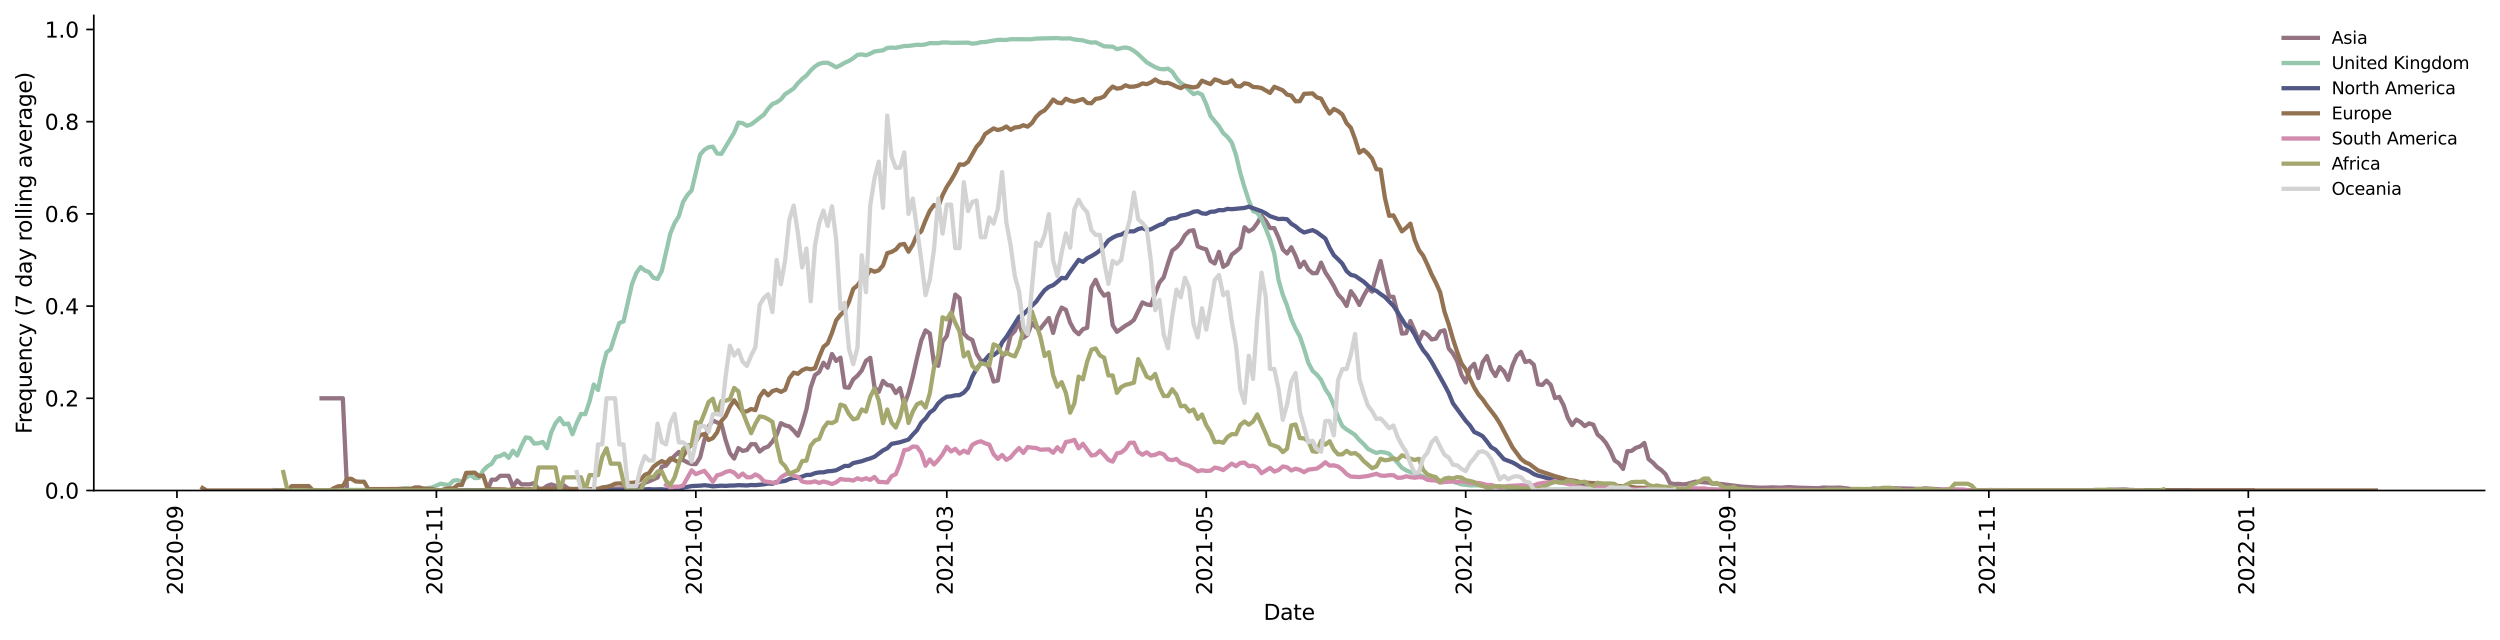 <?xml version="1.0" encoding="utf-8" standalone="no"?>
<!DOCTYPE svg PUBLIC "-//W3C//DTD SVG 1.1//EN"
  "http://www.w3.org/Graphics/SVG/1.1/DTD/svg11.dtd">
<svg height="298.621pt" version="1.1" viewBox="0 0 1166.981 298.621" width="1166.981pt" xmlns="http://www.w3.org/2000/svg" xmlns:xlink="http://www.w3.org/1999/xlink">
 <defs>
  <style type="text/css">*{stroke-linecap:butt;stroke-linejoin:round;}</style>
 </defs>
 <g id="figure_1">
  <g id="patch_1">
   <path d="M 0 298.621 
L 1166.981 298.621 
L 1166.981 0 
L 0 0 
z
" style="fill:#ffffff;"/>
  </g>
  <g id="axes_1">
   <g id="patch_2">
    <path d="M 43.781 228.96 
L 1159.781 228.96 
L 1159.781 7.2 
L 43.781 7.2 
z
" style="fill:#ffffff;"/>
   </g>
   <g id="matplotlib.axis_1">
    <g id="xtick_1">
     <g id="line2d_1">
      <defs>
       <path d="M 0 0 
L 0 3.5 
" id="mc6cd388119" style="stroke:#000000;stroke-width:0.8;"/>
      </defs>
      <g>
       <use style="stroke:#000000;stroke-width:0.8;" x="82.596" xlink:href="#mc6cd388119" y="228.96"/>
      </g>
     </g>
     <g id="text_1">
      <!-- 2020-09 -->
      <g transform="translate(85.355 277.743)rotate(-90)scale(0.1 -0.1)">
       <defs>
        <path d="M 1228 531 
L 3431 531 
L 3431 0 
L 469 0 
L 469 531 
Q 828 903 1448 1529 
Q 2069 2156 2228 2338 
Q 2531 2678 2651 2914 
Q 2772 3150 2772 3378 
Q 2772 3750 2511 3984 
Q 2250 4219 1831 4219 
Q 1534 4219 1204 4116 
Q 875 4013 500 3803 
L 500 4441 
Q 881 4594 1212 4672 
Q 1544 4750 1819 4750 
Q 2544 4750 2975 4387 
Q 3406 4025 3406 3419 
Q 3406 3131 3298 2873 
Q 3191 2616 2906 2266 
Q 2828 2175 2409 1742 
Q 1991 1309 1228 531 
z
" id="DejaVuSans-32" transform="scale(0.016)"/>
        <path d="M 2034 4250 
Q 1547 4250 1301 3770 
Q 1056 3291 1056 2328 
Q 1056 1369 1301 889 
Q 1547 409 2034 409 
Q 2525 409 2770 889 
Q 3016 1369 3016 2328 
Q 3016 3291 2770 3770 
Q 2525 4250 2034 4250 
z
M 2034 4750 
Q 2819 4750 3233 4129 
Q 3647 3509 3647 2328 
Q 3647 1150 3233 529 
Q 2819 -91 2034 -91 
Q 1250 -91 836 529 
Q 422 1150 422 2328 
Q 422 3509 836 4129 
Q 1250 4750 2034 4750 
z
" id="DejaVuSans-30" transform="scale(0.016)"/>
        <path d="M 313 2009 
L 1997 2009 
L 1997 1497 
L 313 1497 
L 313 2009 
z
" id="DejaVuSans-2d" transform="scale(0.016)"/>
        <path d="M 703 97 
L 703 672 
Q 941 559 1184 500 
Q 1428 441 1663 441 
Q 2288 441 2617 861 
Q 2947 1281 2994 2138 
Q 2813 1869 2534 1725 
Q 2256 1581 1919 1581 
Q 1219 1581 811 2004 
Q 403 2428 403 3163 
Q 403 3881 828 4315 
Q 1253 4750 1959 4750 
Q 2769 4750 3195 4129 
Q 3622 3509 3622 2328 
Q 3622 1225 3098 567 
Q 2575 -91 1691 -91 
Q 1453 -91 1209 -44 
Q 966 3 703 97 
z
M 1959 2075 
Q 2384 2075 2632 2365 
Q 2881 2656 2881 3163 
Q 2881 3666 2632 3958 
Q 2384 4250 1959 4250 
Q 1534 4250 1286 3958 
Q 1038 3666 1038 3163 
Q 1038 2656 1286 2365 
Q 1534 2075 1959 2075 
z
" id="DejaVuSans-39" transform="scale(0.016)"/>
       </defs>
       <use xlink:href="#DejaVuSans-32"/>
       <use x="63.623" xlink:href="#DejaVuSans-30"/>
       <use x="127.246" xlink:href="#DejaVuSans-32"/>
       <use x="190.869" xlink:href="#DejaVuSans-30"/>
       <use x="254.492" xlink:href="#DejaVuSans-2d"/>
       <use x="290.576" xlink:href="#DejaVuSans-30"/>
       <use x="354.199" xlink:href="#DejaVuSans-39"/>
      </g>
     </g>
    </g>
    <g id="xtick_2">
     <g id="line2d_2">
      <g>
       <use style="stroke:#000000;stroke-width:0.8;" x="203.706" xlink:href="#mc6cd388119" y="228.96"/>
      </g>
     </g>
     <g id="text_2">
      <!-- 2020-11 -->
      <g transform="translate(206.466 277.743)rotate(-90)scale(0.1 -0.1)">
       <defs>
        <path d="M 794 531 
L 1825 531 
L 1825 4091 
L 703 3866 
L 703 4441 
L 1819 4666 
L 2450 4666 
L 2450 531 
L 3481 531 
L 3481 0 
L 794 0 
L 794 531 
z
" id="DejaVuSans-31" transform="scale(0.016)"/>
       </defs>
       <use xlink:href="#DejaVuSans-32"/>
       <use x="63.623" xlink:href="#DejaVuSans-30"/>
       <use x="127.246" xlink:href="#DejaVuSans-32"/>
       <use x="190.869" xlink:href="#DejaVuSans-30"/>
       <use x="254.492" xlink:href="#DejaVuSans-2d"/>
       <use x="290.576" xlink:href="#DejaVuSans-31"/>
       <use x="354.199" xlink:href="#DejaVuSans-31"/>
      </g>
     </g>
    </g>
    <g id="xtick_3">
     <g id="line2d_3">
      <g>
       <use style="stroke:#000000;stroke-width:0.8;" x="324.816" xlink:href="#mc6cd388119" y="228.96"/>
      </g>
     </g>
     <g id="text_3">
      <!-- 2021-01 -->
      <g transform="translate(327.576 277.743)rotate(-90)scale(0.1 -0.1)">
       <use xlink:href="#DejaVuSans-32"/>
       <use x="63.623" xlink:href="#DejaVuSans-30"/>
       <use x="127.246" xlink:href="#DejaVuSans-32"/>
       <use x="190.869" xlink:href="#DejaVuSans-31"/>
       <use x="254.492" xlink:href="#DejaVuSans-2d"/>
       <use x="290.576" xlink:href="#DejaVuSans-30"/>
       <use x="354.199" xlink:href="#DejaVuSans-31"/>
      </g>
     </g>
    </g>
    <g id="xtick_4">
     <g id="line2d_4">
      <g>
       <use style="stroke:#000000;stroke-width:0.8;" x="441.956" xlink:href="#mc6cd388119" y="228.96"/>
      </g>
     </g>
     <g id="text_4">
      <!-- 2021-03 -->
      <g transform="translate(444.715 277.743)rotate(-90)scale(0.1 -0.1)">
       <defs>
        <path d="M 2597 2516 
Q 3050 2419 3304 2112 
Q 3559 1806 3559 1356 
Q 3559 666 3084 287 
Q 2609 -91 1734 -91 
Q 1441 -91 1130 -33 
Q 819 25 488 141 
L 488 750 
Q 750 597 1062 519 
Q 1375 441 1716 441 
Q 2309 441 2620 675 
Q 2931 909 2931 1356 
Q 2931 1769 2642 2001 
Q 2353 2234 1838 2234 
L 1294 2234 
L 1294 2753 
L 1863 2753 
Q 2328 2753 2575 2939 
Q 2822 3125 2822 3475 
Q 2822 3834 2567 4026 
Q 2313 4219 1838 4219 
Q 1578 4219 1281 4162 
Q 984 4106 628 3988 
L 628 4550 
Q 988 4650 1302 4700 
Q 1616 4750 1894 4750 
Q 2613 4750 3031 4423 
Q 3450 4097 3450 3541 
Q 3450 3153 3228 2886 
Q 3006 2619 2597 2516 
z
" id="DejaVuSans-33" transform="scale(0.016)"/>
       </defs>
       <use xlink:href="#DejaVuSans-32"/>
       <use x="63.623" xlink:href="#DejaVuSans-30"/>
       <use x="127.246" xlink:href="#DejaVuSans-32"/>
       <use x="190.869" xlink:href="#DejaVuSans-31"/>
       <use x="254.492" xlink:href="#DejaVuSans-2d"/>
       <use x="290.576" xlink:href="#DejaVuSans-30"/>
       <use x="354.199" xlink:href="#DejaVuSans-33"/>
      </g>
     </g>
    </g>
    <g id="xtick_5">
     <g id="line2d_5">
      <g>
       <use style="stroke:#000000;stroke-width:0.8;" x="563.066" xlink:href="#mc6cd388119" y="228.96"/>
      </g>
     </g>
     <g id="text_5">
      <!-- 2021-05 -->
      <g transform="translate(565.825 277.743)rotate(-90)scale(0.1 -0.1)">
       <defs>
        <path d="M 691 4666 
L 3169 4666 
L 3169 4134 
L 1269 4134 
L 1269 2991 
Q 1406 3038 1543 3061 
Q 1681 3084 1819 3084 
Q 2600 3084 3056 2656 
Q 3513 2228 3513 1497 
Q 3513 744 3044 326 
Q 2575 -91 1722 -91 
Q 1428 -91 1123 -41 
Q 819 9 494 109 
L 494 744 
Q 775 591 1075 516 
Q 1375 441 1709 441 
Q 2250 441 2565 725 
Q 2881 1009 2881 1497 
Q 2881 1984 2565 2268 
Q 2250 2553 1709 2553 
Q 1456 2553 1204 2497 
Q 953 2441 691 2322 
L 691 4666 
z
" id="DejaVuSans-35" transform="scale(0.016)"/>
       </defs>
       <use xlink:href="#DejaVuSans-32"/>
       <use x="63.623" xlink:href="#DejaVuSans-30"/>
       <use x="127.246" xlink:href="#DejaVuSans-32"/>
       <use x="190.869" xlink:href="#DejaVuSans-31"/>
       <use x="254.492" xlink:href="#DejaVuSans-2d"/>
       <use x="290.576" xlink:href="#DejaVuSans-30"/>
       <use x="354.199" xlink:href="#DejaVuSans-35"/>
      </g>
     </g>
    </g>
    <g id="xtick_6">
     <g id="line2d_6">
      <g>
       <use style="stroke:#000000;stroke-width:0.8;" x="684.176" xlink:href="#mc6cd388119" y="228.96"/>
      </g>
     </g>
     <g id="text_6">
      <!-- 2021-07 -->
      <g transform="translate(686.935 277.743)rotate(-90)scale(0.1 -0.1)">
       <defs>
        <path d="M 525 4666 
L 3525 4666 
L 3525 4397 
L 1831 0 
L 1172 0 
L 2766 4134 
L 525 4134 
L 525 4666 
z
" id="DejaVuSans-37" transform="scale(0.016)"/>
       </defs>
       <use xlink:href="#DejaVuSans-32"/>
       <use x="63.623" xlink:href="#DejaVuSans-30"/>
       <use x="127.246" xlink:href="#DejaVuSans-32"/>
       <use x="190.869" xlink:href="#DejaVuSans-31"/>
       <use x="254.492" xlink:href="#DejaVuSans-2d"/>
       <use x="290.576" xlink:href="#DejaVuSans-30"/>
       <use x="354.199" xlink:href="#DejaVuSans-37"/>
      </g>
     </g>
    </g>
    <g id="xtick_7">
     <g id="line2d_7">
      <g>
       <use style="stroke:#000000;stroke-width:0.8;" x="807.271" xlink:href="#mc6cd388119" y="228.96"/>
      </g>
     </g>
     <g id="text_7">
      <!-- 2021-09 -->
      <g transform="translate(810.031 277.743)rotate(-90)scale(0.1 -0.1)">
       <use xlink:href="#DejaVuSans-32"/>
       <use x="63.623" xlink:href="#DejaVuSans-30"/>
       <use x="127.246" xlink:href="#DejaVuSans-32"/>
       <use x="190.869" xlink:href="#DejaVuSans-31"/>
       <use x="254.492" xlink:href="#DejaVuSans-2d"/>
       <use x="290.576" xlink:href="#DejaVuSans-30"/>
       <use x="354.199" xlink:href="#DejaVuSans-39"/>
      </g>
     </g>
    </g>
    <g id="xtick_8">
     <g id="line2d_8">
      <g>
       <use style="stroke:#000000;stroke-width:0.8;" x="928.381" xlink:href="#mc6cd388119" y="228.96"/>
      </g>
     </g>
     <g id="text_8">
      <!-- 2021-11 -->
      <g transform="translate(931.141 277.743)rotate(-90)scale(0.1 -0.1)">
       <use xlink:href="#DejaVuSans-32"/>
       <use x="63.623" xlink:href="#DejaVuSans-30"/>
       <use x="127.246" xlink:href="#DejaVuSans-32"/>
       <use x="190.869" xlink:href="#DejaVuSans-31"/>
       <use x="254.492" xlink:href="#DejaVuSans-2d"/>
       <use x="290.576" xlink:href="#DejaVuSans-31"/>
       <use x="354.199" xlink:href="#DejaVuSans-31"/>
      </g>
     </g>
    </g>
    <g id="xtick_9">
     <g id="line2d_9">
      <g>
       <use style="stroke:#000000;stroke-width:0.8;" x="1049.492" xlink:href="#mc6cd388119" y="228.96"/>
      </g>
     </g>
     <g id="text_9">
      <!-- 2022-01 -->
      <g transform="translate(1052.251 277.743)rotate(-90)scale(0.1 -0.1)">
       <use xlink:href="#DejaVuSans-32"/>
       <use x="63.623" xlink:href="#DejaVuSans-30"/>
       <use x="127.246" xlink:href="#DejaVuSans-32"/>
       <use x="190.869" xlink:href="#DejaVuSans-32"/>
       <use x="254.492" xlink:href="#DejaVuSans-2d"/>
       <use x="290.576" xlink:href="#DejaVuSans-30"/>
       <use x="354.199" xlink:href="#DejaVuSans-31"/>
      </g>
     </g>
    </g>
    <g id="text_10">
     <!-- Date -->
     <g transform="translate(589.83 289.341)scale(0.1 -0.1)">
      <defs>
       <path d="M 1259 4147 
L 1259 519 
L 2022 519 
Q 2988 519 3436 956 
Q 3884 1394 3884 2338 
Q 3884 3275 3436 3711 
Q 2988 4147 2022 4147 
L 1259 4147 
z
M 628 4666 
L 1925 4666 
Q 3281 4666 3915 4102 
Q 4550 3538 4550 2338 
Q 4550 1131 3912 565 
Q 3275 0 1925 0 
L 628 0 
L 628 4666 
z
" id="DejaVuSans-44" transform="scale(0.016)"/>
       <path d="M 2194 1759 
Q 1497 1759 1228 1600 
Q 959 1441 959 1056 
Q 959 750 1161 570 
Q 1363 391 1709 391 
Q 2188 391 2477 730 
Q 2766 1069 2766 1631 
L 2766 1759 
L 2194 1759 
z
M 3341 1997 
L 3341 0 
L 2766 0 
L 2766 531 
Q 2569 213 2275 61 
Q 1981 -91 1556 -91 
Q 1019 -91 701 211 
Q 384 513 384 1019 
Q 384 1609 779 1909 
Q 1175 2209 1959 2209 
L 2766 2209 
L 2766 2266 
Q 2766 2663 2505 2880 
Q 2244 3097 1772 3097 
Q 1472 3097 1187 3025 
Q 903 2953 641 2809 
L 641 3341 
Q 956 3463 1253 3523 
Q 1550 3584 1831 3584 
Q 2591 3584 2966 3190 
Q 3341 2797 3341 1997 
z
" id="DejaVuSans-61" transform="scale(0.016)"/>
       <path d="M 1172 4494 
L 1172 3500 
L 2356 3500 
L 2356 3053 
L 1172 3053 
L 1172 1153 
Q 1172 725 1289 603 
Q 1406 481 1766 481 
L 2356 481 
L 2356 0 
L 1766 0 
Q 1100 0 847 248 
Q 594 497 594 1153 
L 594 3053 
L 172 3053 
L 172 3500 
L 594 3500 
L 594 4494 
L 1172 4494 
z
" id="DejaVuSans-74" transform="scale(0.016)"/>
       <path d="M 3597 1894 
L 3597 1613 
L 953 1613 
Q 991 1019 1311 708 
Q 1631 397 2203 397 
Q 2534 397 2845 478 
Q 3156 559 3463 722 
L 3463 178 
Q 3153 47 2828 -22 
Q 2503 -91 2169 -91 
Q 1331 -91 842 396 
Q 353 884 353 1716 
Q 353 2575 817 3079 
Q 1281 3584 2069 3584 
Q 2775 3584 3186 3129 
Q 3597 2675 3597 1894 
z
M 3022 2063 
Q 3016 2534 2758 2815 
Q 2500 3097 2075 3097 
Q 1594 3097 1305 2825 
Q 1016 2553 972 2059 
L 3022 2063 
z
" id="DejaVuSans-65" transform="scale(0.016)"/>
      </defs>
      <use xlink:href="#DejaVuSans-44"/>
      <use x="77.002" xlink:href="#DejaVuSans-61"/>
      <use x="138.281" xlink:href="#DejaVuSans-74"/>
      <use x="177.49" xlink:href="#DejaVuSans-65"/>
     </g>
    </g>
   </g>
   <g id="matplotlib.axis_2">
    <g id="ytick_1">
     <g id="line2d_10">
      <defs>
       <path d="M 0 0 
L -3.5 0 
" id="mce2dea6bff" style="stroke:#000000;stroke-width:0.8;"/>
      </defs>
      <g>
       <use style="stroke:#000000;stroke-width:0.8;" x="43.781" xlink:href="#mce2dea6bff" y="228.96"/>
      </g>
     </g>
     <g id="text_11">
      <!-- 0.0 -->
      <g transform="translate(20.878 232.759)scale(0.1 -0.1)">
       <defs>
        <path d="M 684 794 
L 1344 794 
L 1344 0 
L 684 0 
L 684 794 
z
" id="DejaVuSans-2e" transform="scale(0.016)"/>
       </defs>
       <use xlink:href="#DejaVuSans-30"/>
       <use x="63.623" xlink:href="#DejaVuSans-2e"/>
       <use x="95.41" xlink:href="#DejaVuSans-30"/>
      </g>
     </g>
    </g>
    <g id="ytick_2">
     <g id="line2d_11">
      <g>
       <use style="stroke:#000000;stroke-width:0.8;" x="43.781" xlink:href="#mce2dea6bff" y="185.92"/>
      </g>
     </g>
     <g id="text_12">
      <!-- 0.2 -->
      <g transform="translate(20.878 189.72)scale(0.1 -0.1)">
       <use xlink:href="#DejaVuSans-30"/>
       <use x="63.623" xlink:href="#DejaVuSans-2e"/>
       <use x="95.41" xlink:href="#DejaVuSans-32"/>
      </g>
     </g>
    </g>
    <g id="ytick_3">
     <g id="line2d_12">
      <g>
       <use style="stroke:#000000;stroke-width:0.8;" x="43.781" xlink:href="#mce2dea6bff" y="142.881"/>
      </g>
     </g>
     <g id="text_13">
      <!-- 0.4 -->
      <g transform="translate(20.878 146.68)scale(0.1 -0.1)">
       <defs>
        <path d="M 2419 4116 
L 825 1625 
L 2419 1625 
L 2419 4116 
z
M 2253 4666 
L 3047 4666 
L 3047 1625 
L 3713 1625 
L 3713 1100 
L 3047 1100 
L 3047 0 
L 2419 0 
L 2419 1100 
L 313 1100 
L 313 1709 
L 2253 4666 
z
" id="DejaVuSans-34" transform="scale(0.016)"/>
       </defs>
       <use xlink:href="#DejaVuSans-30"/>
       <use x="63.623" xlink:href="#DejaVuSans-2e"/>
       <use x="95.41" xlink:href="#DejaVuSans-34"/>
      </g>
     </g>
    </g>
    <g id="ytick_4">
     <g id="line2d_13">
      <g>
       <use style="stroke:#000000;stroke-width:0.8;" x="43.781" xlink:href="#mce2dea6bff" y="99.841"/>
      </g>
     </g>
     <g id="text_14">
      <!-- 0.6 -->
      <g transform="translate(20.878 103.64)scale(0.1 -0.1)">
       <defs>
        <path d="M 2113 2584 
Q 1688 2584 1439 2293 
Q 1191 2003 1191 1497 
Q 1191 994 1439 701 
Q 1688 409 2113 409 
Q 2538 409 2786 701 
Q 3034 994 3034 1497 
Q 3034 2003 2786 2293 
Q 2538 2584 2113 2584 
z
M 3366 4563 
L 3366 3988 
Q 3128 4100 2886 4159 
Q 2644 4219 2406 4219 
Q 1781 4219 1451 3797 
Q 1122 3375 1075 2522 
Q 1259 2794 1537 2939 
Q 1816 3084 2150 3084 
Q 2853 3084 3261 2657 
Q 3669 2231 3669 1497 
Q 3669 778 3244 343 
Q 2819 -91 2113 -91 
Q 1303 -91 875 529 
Q 447 1150 447 2328 
Q 447 3434 972 4092 
Q 1497 4750 2381 4750 
Q 2619 4750 2861 4703 
Q 3103 4656 3366 4563 
z
" id="DejaVuSans-36" transform="scale(0.016)"/>
       </defs>
       <use xlink:href="#DejaVuSans-30"/>
       <use x="63.623" xlink:href="#DejaVuSans-2e"/>
       <use x="95.41" xlink:href="#DejaVuSans-36"/>
      </g>
     </g>
    </g>
    <g id="ytick_5">
     <g id="line2d_14">
      <g>
       <use style="stroke:#000000;stroke-width:0.8;" x="43.781" xlink:href="#mce2dea6bff" y="56.801"/>
      </g>
     </g>
     <g id="text_15">
      <!-- 0.8 -->
      <g transform="translate(20.878 60.6)scale(0.1 -0.1)">
       <defs>
        <path d="M 2034 2216 
Q 1584 2216 1326 1975 
Q 1069 1734 1069 1313 
Q 1069 891 1326 650 
Q 1584 409 2034 409 
Q 2484 409 2743 651 
Q 3003 894 3003 1313 
Q 3003 1734 2745 1975 
Q 2488 2216 2034 2216 
z
M 1403 2484 
Q 997 2584 770 2862 
Q 544 3141 544 3541 
Q 544 4100 942 4425 
Q 1341 4750 2034 4750 
Q 2731 4750 3128 4425 
Q 3525 4100 3525 3541 
Q 3525 3141 3298 2862 
Q 3072 2584 2669 2484 
Q 3125 2378 3379 2068 
Q 3634 1759 3634 1313 
Q 3634 634 3220 271 
Q 2806 -91 2034 -91 
Q 1263 -91 848 271 
Q 434 634 434 1313 
Q 434 1759 690 2068 
Q 947 2378 1403 2484 
z
M 1172 3481 
Q 1172 3119 1398 2916 
Q 1625 2713 2034 2713 
Q 2441 2713 2670 2916 
Q 2900 3119 2900 3481 
Q 2900 3844 2670 4047 
Q 2441 4250 2034 4250 
Q 1625 4250 1398 4047 
Q 1172 3844 1172 3481 
z
" id="DejaVuSans-38" transform="scale(0.016)"/>
       </defs>
       <use xlink:href="#DejaVuSans-30"/>
       <use x="63.623" xlink:href="#DejaVuSans-2e"/>
       <use x="95.41" xlink:href="#DejaVuSans-38"/>
      </g>
     </g>
    </g>
    <g id="ytick_6">
     <g id="line2d_15">
      <g>
       <use style="stroke:#000000;stroke-width:0.8;" x="43.781" xlink:href="#mce2dea6bff" y="13.761"/>
      </g>
     </g>
     <g id="text_16">
      <!-- 1.0 -->
      <g transform="translate(20.878 17.561)scale(0.1 -0.1)">
       <use xlink:href="#DejaVuSans-31"/>
       <use x="63.623" xlink:href="#DejaVuSans-2e"/>
       <use x="95.41" xlink:href="#DejaVuSans-30"/>
      </g>
     </g>
    </g>
    <g id="text_17">
     <!-- Frequency (7 day rolling average) -->
     <g transform="translate(14.798 202.529)rotate(-90)scale(0.1 -0.1)">
      <defs>
       <path d="M 628 4666 
L 3309 4666 
L 3309 4134 
L 1259 4134 
L 1259 2759 
L 3109 2759 
L 3109 2228 
L 1259 2228 
L 1259 0 
L 628 0 
L 628 4666 
z
" id="DejaVuSans-46" transform="scale(0.016)"/>
       <path d="M 2631 2963 
Q 2534 3019 2420 3045 
Q 2306 3072 2169 3072 
Q 1681 3072 1420 2755 
Q 1159 2438 1159 1844 
L 1159 0 
L 581 0 
L 581 3500 
L 1159 3500 
L 1159 2956 
Q 1341 3275 1631 3429 
Q 1922 3584 2338 3584 
Q 2397 3584 2469 3576 
Q 2541 3569 2628 3553 
L 2631 2963 
z
" id="DejaVuSans-72" transform="scale(0.016)"/>
       <path d="M 947 1747 
Q 947 1113 1208 752 
Q 1469 391 1925 391 
Q 2381 391 2643 752 
Q 2906 1113 2906 1747 
Q 2906 2381 2643 2742 
Q 2381 3103 1925 3103 
Q 1469 3103 1208 2742 
Q 947 2381 947 1747 
z
M 2906 525 
Q 2725 213 2448 61 
Q 2172 -91 1784 -91 
Q 1150 -91 751 415 
Q 353 922 353 1747 
Q 353 2572 751 3078 
Q 1150 3584 1784 3584 
Q 2172 3584 2448 3432 
Q 2725 3281 2906 2969 
L 2906 3500 
L 3481 3500 
L 3481 -1331 
L 2906 -1331 
L 2906 525 
z
" id="DejaVuSans-71" transform="scale(0.016)"/>
       <path d="M 544 1381 
L 544 3500 
L 1119 3500 
L 1119 1403 
Q 1119 906 1312 657 
Q 1506 409 1894 409 
Q 2359 409 2629 706 
Q 2900 1003 2900 1516 
L 2900 3500 
L 3475 3500 
L 3475 0 
L 2900 0 
L 2900 538 
Q 2691 219 2414 64 
Q 2138 -91 1772 -91 
Q 1169 -91 856 284 
Q 544 659 544 1381 
z
M 1991 3584 
L 1991 3584 
z
" id="DejaVuSans-75" transform="scale(0.016)"/>
       <path d="M 3513 2113 
L 3513 0 
L 2938 0 
L 2938 2094 
Q 2938 2591 2744 2837 
Q 2550 3084 2163 3084 
Q 1697 3084 1428 2787 
Q 1159 2491 1159 1978 
L 1159 0 
L 581 0 
L 581 3500 
L 1159 3500 
L 1159 2956 
Q 1366 3272 1645 3428 
Q 1925 3584 2291 3584 
Q 2894 3584 3203 3211 
Q 3513 2838 3513 2113 
z
" id="DejaVuSans-6e" transform="scale(0.016)"/>
       <path d="M 3122 3366 
L 3122 2828 
Q 2878 2963 2633 3030 
Q 2388 3097 2138 3097 
Q 1578 3097 1268 2742 
Q 959 2388 959 1747 
Q 959 1106 1268 751 
Q 1578 397 2138 397 
Q 2388 397 2633 464 
Q 2878 531 3122 666 
L 3122 134 
Q 2881 22 2623 -34 
Q 2366 -91 2075 -91 
Q 1284 -91 818 406 
Q 353 903 353 1747 
Q 353 2603 823 3093 
Q 1294 3584 2113 3584 
Q 2378 3584 2631 3529 
Q 2884 3475 3122 3366 
z
" id="DejaVuSans-63" transform="scale(0.016)"/>
       <path d="M 2059 -325 
Q 1816 -950 1584 -1140 
Q 1353 -1331 966 -1331 
L 506 -1331 
L 506 -850 
L 844 -850 
Q 1081 -850 1212 -737 
Q 1344 -625 1503 -206 
L 1606 56 
L 191 3500 
L 800 3500 
L 1894 763 
L 2988 3500 
L 3597 3500 
L 2059 -325 
z
" id="DejaVuSans-79" transform="scale(0.016)"/>
       <path id="DejaVuSans-20" transform="scale(0.016)"/>
       <path d="M 1984 4856 
Q 1566 4138 1362 3434 
Q 1159 2731 1159 2009 
Q 1159 1288 1364 580 
Q 1569 -128 1984 -844 
L 1484 -844 
Q 1016 -109 783 600 
Q 550 1309 550 2009 
Q 550 2706 781 3412 
Q 1013 4119 1484 4856 
L 1984 4856 
z
" id="DejaVuSans-28" transform="scale(0.016)"/>
       <path d="M 2906 2969 
L 2906 4863 
L 3481 4863 
L 3481 0 
L 2906 0 
L 2906 525 
Q 2725 213 2448 61 
Q 2172 -91 1784 -91 
Q 1150 -91 751 415 
Q 353 922 353 1747 
Q 353 2572 751 3078 
Q 1150 3584 1784 3584 
Q 2172 3584 2448 3432 
Q 2725 3281 2906 2969 
z
M 947 1747 
Q 947 1113 1208 752 
Q 1469 391 1925 391 
Q 2381 391 2643 752 
Q 2906 1113 2906 1747 
Q 2906 2381 2643 2742 
Q 2381 3103 1925 3103 
Q 1469 3103 1208 2742 
Q 947 2381 947 1747 
z
" id="DejaVuSans-64" transform="scale(0.016)"/>
       <path d="M 1959 3097 
Q 1497 3097 1228 2736 
Q 959 2375 959 1747 
Q 959 1119 1226 758 
Q 1494 397 1959 397 
Q 2419 397 2687 759 
Q 2956 1122 2956 1747 
Q 2956 2369 2687 2733 
Q 2419 3097 1959 3097 
z
M 1959 3584 
Q 2709 3584 3137 3096 
Q 3566 2609 3566 1747 
Q 3566 888 3137 398 
Q 2709 -91 1959 -91 
Q 1206 -91 779 398 
Q 353 888 353 1747 
Q 353 2609 779 3096 
Q 1206 3584 1959 3584 
z
" id="DejaVuSans-6f" transform="scale(0.016)"/>
       <path d="M 603 4863 
L 1178 4863 
L 1178 0 
L 603 0 
L 603 4863 
z
" id="DejaVuSans-6c" transform="scale(0.016)"/>
       <path d="M 603 3500 
L 1178 3500 
L 1178 0 
L 603 0 
L 603 3500 
z
M 603 4863 
L 1178 4863 
L 1178 4134 
L 603 4134 
L 603 4863 
z
" id="DejaVuSans-69" transform="scale(0.016)"/>
       <path d="M 2906 1791 
Q 2906 2416 2648 2759 
Q 2391 3103 1925 3103 
Q 1463 3103 1205 2759 
Q 947 2416 947 1791 
Q 947 1169 1205 825 
Q 1463 481 1925 481 
Q 2391 481 2648 825 
Q 2906 1169 2906 1791 
z
M 3481 434 
Q 3481 -459 3084 -895 
Q 2688 -1331 1869 -1331 
Q 1566 -1331 1297 -1286 
Q 1028 -1241 775 -1147 
L 775 -588 
Q 1028 -725 1275 -790 
Q 1522 -856 1778 -856 
Q 2344 -856 2625 -561 
Q 2906 -266 2906 331 
L 2906 616 
Q 2728 306 2450 153 
Q 2172 0 1784 0 
Q 1141 0 747 490 
Q 353 981 353 1791 
Q 353 2603 747 3093 
Q 1141 3584 1784 3584 
Q 2172 3584 2450 3431 
Q 2728 3278 2906 2969 
L 2906 3500 
L 3481 3500 
L 3481 434 
z
" id="DejaVuSans-67" transform="scale(0.016)"/>
       <path d="M 191 3500 
L 800 3500 
L 1894 563 
L 2988 3500 
L 3597 3500 
L 2284 0 
L 1503 0 
L 191 3500 
z
" id="DejaVuSans-76" transform="scale(0.016)"/>
       <path d="M 513 4856 
L 1013 4856 
Q 1481 4119 1714 3412 
Q 1947 2706 1947 2009 
Q 1947 1309 1714 600 
Q 1481 -109 1013 -844 
L 513 -844 
Q 928 -128 1133 580 
Q 1338 1288 1338 2009 
Q 1338 2731 1133 3434 
Q 928 4138 513 4856 
z
" id="DejaVuSans-29" transform="scale(0.016)"/>
      </defs>
      <use xlink:href="#DejaVuSans-46"/>
      <use x="50.27" xlink:href="#DejaVuSans-72"/>
      <use x="89.133" xlink:href="#DejaVuSans-65"/>
      <use x="150.656" xlink:href="#DejaVuSans-71"/>
      <use x="214.133" xlink:href="#DejaVuSans-75"/>
      <use x="277.512" xlink:href="#DejaVuSans-65"/>
      <use x="339.035" xlink:href="#DejaVuSans-6e"/>
      <use x="402.414" xlink:href="#DejaVuSans-63"/>
      <use x="457.395" xlink:href="#DejaVuSans-79"/>
      <use x="516.574" xlink:href="#DejaVuSans-20"/>
      <use x="548.361" xlink:href="#DejaVuSans-28"/>
      <use x="587.375" xlink:href="#DejaVuSans-37"/>
      <use x="650.998" xlink:href="#DejaVuSans-20"/>
      <use x="682.785" xlink:href="#DejaVuSans-64"/>
      <use x="746.262" xlink:href="#DejaVuSans-61"/>
      <use x="807.541" xlink:href="#DejaVuSans-79"/>
      <use x="866.721" xlink:href="#DejaVuSans-20"/>
      <use x="898.508" xlink:href="#DejaVuSans-72"/>
      <use x="937.371" xlink:href="#DejaVuSans-6f"/>
      <use x="998.553" xlink:href="#DejaVuSans-6c"/>
      <use x="1026.336" xlink:href="#DejaVuSans-6c"/>
      <use x="1054.119" xlink:href="#DejaVuSans-69"/>
      <use x="1081.902" xlink:href="#DejaVuSans-6e"/>
      <use x="1145.281" xlink:href="#DejaVuSans-67"/>
      <use x="1208.758" xlink:href="#DejaVuSans-20"/>
      <use x="1240.545" xlink:href="#DejaVuSans-61"/>
      <use x="1301.824" xlink:href="#DejaVuSans-76"/>
      <use x="1361.004" xlink:href="#DejaVuSans-65"/>
      <use x="1422.527" xlink:href="#DejaVuSans-72"/>
      <use x="1463.641" xlink:href="#DejaVuSans-61"/>
      <use x="1524.92" xlink:href="#DejaVuSans-67"/>
      <use x="1588.396" xlink:href="#DejaVuSans-65"/>
      <use x="1649.92" xlink:href="#DejaVuSans-29"/>
     </g>
    </g>
   </g>
   <g id="line2d_16">
    <path clip-path="url(#p383a9ecf50)" d="M 150.1 185.92 
L 160.027 185.92 
L 162.013 228.96 
L 191.794 228.96 
L 193.779 228.116 
L 201.721 228.116 
L 203.706 228.96 
L 227.531 228.96 
L 229.517 223.897 
L 231.502 223.897 
L 233.487 222.103 
L 237.458 222.103 
L 239.444 227.167 
L 241.429 224.297 
L 243.414 226.091 
L 247.385 226.091 
L 249.371 225.467 
L 251.356 228.336 
L 253.341 228.336 
L 255.327 226.826 
L 257.312 226.132 
L 259.298 226.756 
L 261.283 226.756 
L 263.269 226.592 
L 265.254 228.102 
L 267.239 228.796 
L 269.225 228.617 
L 271.21 228.617 
L 273.196 228.781 
L 275.181 228.618 
L 277.166 228.029 
L 279.152 228.208 
L 281.137 228.07 
L 289.079 228.035 
L 291.064 227.938 
L 295.035 227.344 
L 297.021 227.562 
L 299.006 226.866 
L 300.991 225.372 
L 302.977 224.665 
L 306.948 222.901 
L 308.933 217.855 
L 310.918 217.345 
L 312.904 214.832 
L 314.889 212.807 
L 316.875 210.963 
L 318.86 214.742 
L 320.845 215.83 
L 322.831 216.61 
L 324.816 216.638 
L 326.802 213.521 
L 328.787 205.46 
L 330.773 199.187 
L 332.758 196.277 
L 334.743 197.21 
L 336.729 197.742 
L 338.714 205.456 
L 340.7 211.499 
L 342.685 214.04 
L 344.67 209.16 
L 346.656 210.478 
L 348.641 210.052 
L 350.627 207.331 
L 352.612 207.357 
L 354.597 210.79 
L 356.583 209.185 
L 358.568 208.444 
L 360.554 206.151 
L 362.539 202.972 
L 364.525 197.542 
L 366.51 198.558 
L 368.495 199.086 
L 370.481 201.017 
L 372.466 203.372 
L 374.452 198.081 
L 376.437 191.07 
L 378.422 180.887 
L 380.408 175.108 
L 382.393 173.699 
L 384.379 169.33 
L 386.364 171.656 
L 388.349 165.258 
L 390.335 168.504 
L 392.32 166.953 
L 394.306 180.768 
L 396.291 180.976 
L 398.277 177.108 
L 400.262 175.36 
L 402.247 172.965 
L 404.233 168.43 
L 406.218 167.033 
L 408.204 180.718 
L 410.189 182.938 
L 412.174 177.828 
L 414.16 179.723 
L 416.145 180.005 
L 418.131 183.448 
L 420.116 181.171 
L 422.101 188.869 
L 424.087 183.54 
L 426.072 175.893 
L 428.058 167.114 
L 430.043 158.93 
L 432.029 154.219 
L 434.014 155.669 
L 435.999 169.881 
L 437.985 170.758 
L 439.97 159.503 
L 441.956 156.86 
L 443.941 148.407 
L 445.926 137.512 
L 447.912 139.174 
L 449.897 155.752 
L 451.883 157.725 
L 453.868 158.7 
L 455.853 165.141 
L 457.839 168.327 
L 459.824 168.918 
L 461.81 171.702 
L 463.795 178.103 
L 465.781 177.61 
L 467.766 166.134 
L 469.751 164.9 
L 471.737 156.614 
L 473.722 154.492 
L 475.708 150.181 
L 477.693 157.688 
L 479.678 156.229 
L 481.664 150.688 
L 483.649 152.843 
L 485.635 153.416 
L 489.605 148.439 
L 491.591 155.42 
L 493.576 147.92 
L 495.562 143.59 
L 497.547 144.639 
L 499.533 150.628 
L 501.518 154.213 
L 503.503 155.993 
L 505.489 153.673 
L 507.474 153.011 
L 509.46 134.184 
L 511.445 130.641 
L 513.43 135.323 
L 515.416 138.02 
L 517.401 137.026 
L 519.387 151.759 
L 521.372 154.893 
L 525.343 152.035 
L 527.328 150.93 
L 529.314 149.32 
L 533.285 141.166 
L 535.27 142.105 
L 537.255 142.467 
L 539.241 136.934 
L 541.226 131.842 
L 543.212 129.446 
L 545.197 122.962 
L 547.182 116.972 
L 549.168 115.48 
L 551.153 113.297 
L 553.139 109.762 
L 555.124 107.828 
L 557.109 107.442 
L 559.095 115.034 
L 561.08 115.842 
L 563.066 116.399 
L 565.051 121.75 
L 567.037 122.994 
L 569.022 117.582 
L 571.007 124.548 
L 572.993 123.277 
L 574.978 118.824 
L 576.964 117.361 
L 578.949 115.585 
L 580.934 106.092 
L 582.92 108.024 
L 584.905 106.831 
L 586.891 104.152 
L 588.876 100.757 
L 590.861 103.078 
L 592.847 106.445 
L 594.832 106.488 
L 596.818 110.929 
L 598.803 116.437 
L 600.789 118.318 
L 602.774 115.42 
L 604.759 119.428 
L 606.745 124.694 
L 608.73 122.176 
L 610.716 125.78 
L 612.701 127.541 
L 614.686 127.493 
L 616.672 122.606 
L 618.657 127.128 
L 620.643 130.129 
L 622.628 133.533 
L 624.613 137.484 
L 626.599 139.572 
L 628.584 142.794 
L 630.57 135.937 
L 632.555 138.692 
L 634.541 142.35 
L 636.526 138.119 
L 638.511 134.703 
L 640.497 136.153 
L 642.482 128.423 
L 644.468 121.878 
L 646.453 130.554 
L 648.438 138.501 
L 650.424 138.562 
L 652.409 146.219 
L 654.395 155.724 
L 656.38 155.514 
L 658.365 149.839 
L 660.351 154.329 
L 662.336 159.212 
L 664.322 154.896 
L 666.307 156.179 
L 668.293 158.479 
L 670.278 158.062 
L 672.263 154.73 
L 674.249 154.172 
L 676.234 162.661 
L 678.22 164.944 
L 680.205 168.603 
L 682.19 175.026 
L 684.176 178.528 
L 686.161 171.872 
L 688.147 169.83 
L 690.132 176.472 
L 692.117 169.078 
L 694.103 166.239 
L 696.088 172.305 
L 698.074 175.508 
L 700.059 171.335 
L 702.045 173.332 
L 704.03 177.304 
L 706.015 170.567 
L 708.001 166.042 
L 709.986 164.244 
L 711.972 168.985 
L 713.957 168.435 
L 715.942 170.246 
L 717.928 179.38 
L 719.913 179.696 
L 721.899 177.68 
L 723.884 179.675 
L 725.869 185.822 
L 727.855 185.277 
L 729.84 189.07 
L 731.826 194.984 
L 733.811 198.455 
L 735.797 195.863 
L 737.782 197.013 
L 739.767 198.885 
L 741.753 197.617 
L 743.738 198.23 
L 745.724 202.818 
L 747.709 204.467 
L 749.694 206.853 
L 751.68 210.33 
L 753.665 214.907 
L 755.651 216.266 
L 757.636 218.889 
L 759.621 210.626 
L 761.607 210.486 
L 763.592 209.061 
L 765.578 208.401 
L 767.563 206.778 
L 769.549 214.298 
L 771.534 215.921 
L 773.519 218.038 
L 775.505 219.434 
L 777.49 221.393 
L 779.476 225.462 
L 781.461 225.987 
L 783.446 225.879 
L 785.432 226.116 
L 787.417 225.915 
L 791.388 224.838 
L 795.359 225.112 
L 797.344 225.274 
L 799.33 225.645 
L 803.301 225.93 
L 813.228 227.179 
L 821.169 227.639 
L 825.14 227.617 
L 827.125 227.488 
L 831.096 227.659 
L 835.067 227.368 
L 839.038 227.64 
L 848.965 227.907 
L 850.95 227.581 
L 854.921 227.711 
L 858.892 227.597 
L 862.863 228.104 
L 864.848 228.396 
L 866.834 228.394 
L 868.819 228.503 
L 872.79 228.373 
L 874.775 227.988 
L 876.761 228.142 
L 878.746 227.996 
L 880.732 228.003 
L 882.717 227.89 
L 892.644 228.115 
L 894.629 228.229 
L 896.615 228.221 
L 898.6 227.969 
L 906.542 228.504 
L 908.527 228.725 
L 916.469 228.709 
L 920.44 228.837 
L 922.425 228.904 
L 926.396 228.811 
L 928.381 228.754 
L 938.309 228.96 
L 942.279 228.873 
L 981.988 228.855 
L 983.973 228.645 
L 991.915 228.471 
L 993.9 228.681 
L 995.886 228.717 
L 997.871 228.96 
L 1003.827 228.909 
L 1051.477 228.891 
L 1051.477 228.891 
" style="fill:none;stroke:#947383;stroke-linecap:square;stroke-width:2;"/>
   </g>
   <g id="line2d_17">
    <path clip-path="url(#p383a9ecf50)" d="M 128.261 228.744 
L 132.231 228.882 
L 140.173 228.798 
L 148.115 228.769 
L 150.1 228.931 
L 156.056 228.911 
L 160.027 228.911 
L 162.013 228.718 
L 169.954 228.69 
L 171.94 228.884 
L 179.881 228.96 
L 181.867 228.695 
L 183.852 228.547 
L 187.823 227.999 
L 189.808 227.888 
L 195.765 228.566 
L 197.75 228.051 
L 201.721 227.587 
L 205.692 225.778 
L 207.677 226.204 
L 209.662 226.372 
L 211.648 224.363 
L 213.633 224.12 
L 215.619 224.985 
L 217.604 222.985 
L 219.589 221.695 
L 221.575 223.181 
L 223.56 223.059 
L 225.546 219.615 
L 227.531 217.688 
L 229.517 216.488 
L 231.502 213.322 
L 233.487 212.849 
L 235.473 211.778 
L 237.458 213.71 
L 239.444 210.391 
L 241.429 212.621 
L 243.414 208.083 
L 245.4 204.179 
L 247.385 204.476 
L 249.371 207.087 
L 251.356 206.905 
L 253.341 206.294 
L 255.327 209.202 
L 257.312 201.877 
L 259.298 197.578 
L 261.283 195.176 
L 263.269 198.056 
L 265.254 197.673 
L 267.239 202.706 
L 269.225 197.439 
L 271.21 193.219 
L 273.196 193.331 
L 275.181 187.387 
L 277.166 179.485 
L 279.152 182.05 
L 281.137 172.045 
L 283.123 164.491 
L 285.108 162.953 
L 287.093 156.593 
L 289.079 150.763 
L 291.064 150.055 
L 295.035 132.537 
L 297.021 127.462 
L 299.006 124.671 
L 300.991 126.247 
L 302.977 127.016 
L 304.962 129.644 
L 306.948 130.194 
L 308.933 126.43 
L 312.904 108.974 
L 314.889 104.176 
L 316.875 100.929 
L 318.86 94.266 
L 320.845 91.069 
L 322.831 88.883 
L 326.802 72.19 
L 328.787 69.916 
L 330.773 68.73 
L 332.758 68.465 
L 334.743 71.665 
L 336.729 71.839 
L 342.685 61.907 
L 344.67 57.212 
L 346.656 57.502 
L 348.641 58.708 
L 350.627 58.075 
L 354.597 55.035 
L 356.583 53.484 
L 358.568 50.725 
L 360.554 48.554 
L 362.539 47.772 
L 364.525 46.375 
L 366.51 43.908 
L 368.495 42.696 
L 370.481 41.287 
L 372.466 38.835 
L 374.452 36.819 
L 376.437 35.282 
L 378.422 32.865 
L 380.408 31.031 
L 382.393 29.765 
L 384.379 29.312 
L 386.364 29.288 
L 388.349 30.251 
L 390.335 31.415 
L 392.32 30.465 
L 394.306 29.282 
L 396.291 28.421 
L 398.277 27.217 
L 400.262 25.603 
L 402.247 25.383 
L 404.233 25.81 
L 406.218 25.052 
L 408.204 24.029 
L 412.174 23.484 
L 414.16 22.392 
L 416.145 22.219 
L 418.131 22.327 
L 422.101 21.474 
L 424.087 21.454 
L 428.058 20.888 
L 430.043 20.979 
L 432.029 20.718 
L 434.014 20.14 
L 437.985 20.171 
L 439.97 19.81 
L 441.956 19.818 
L 443.941 19.989 
L 451.883 19.909 
L 453.868 20.382 
L 455.853 20.194 
L 457.839 19.685 
L 459.824 19.628 
L 463.795 18.943 
L 465.781 18.597 
L 469.751 18.659 
L 471.737 18.311 
L 481.664 18.319 
L 483.649 18.017 
L 493.576 17.76 
L 495.562 17.978 
L 499.533 17.93 
L 501.518 18.423 
L 505.489 18.86 
L 507.474 19.46 
L 509.46 19.888 
L 511.445 19.739 
L 515.416 21.636 
L 519.387 21.789 
L 521.372 22.931 
L 523.357 22.463 
L 525.343 22.147 
L 527.328 22.594 
L 529.314 23.72 
L 531.299 25.297 
L 535.27 29.08 
L 539.241 31.364 
L 541.226 32.149 
L 543.212 32.341 
L 545.197 32.056 
L 547.182 33.443 
L 549.168 36.459 
L 551.153 38.727 
L 553.139 39.995 
L 555.124 42.154 
L 557.109 43.923 
L 559.095 43.256 
L 561.08 44.206 
L 563.066 48.64 
L 565.051 54.159 
L 569.022 58.961 
L 571.007 62.122 
L 572.993 63.957 
L 574.978 66.542 
L 576.964 72.37 
L 578.949 80.705 
L 580.934 87.49 
L 582.92 93.605 
L 584.905 98.517 
L 586.891 99.315 
L 588.876 102.213 
L 590.861 106.751 
L 592.847 111.896 
L 594.832 118.459 
L 596.818 130.716 
L 598.803 137.602 
L 600.789 142.69 
L 602.774 148.973 
L 604.759 153.396 
L 606.745 157.021 
L 608.73 162.792 
L 610.716 169.332 
L 612.701 173.105 
L 614.686 174.88 
L 616.672 177.339 
L 618.657 181.626 
L 620.643 184.592 
L 622.628 189.136 
L 624.613 194.743 
L 626.599 198.901 
L 628.584 200.471 
L 630.57 201.697 
L 632.555 203.087 
L 634.541 205.415 
L 636.526 207.258 
L 638.511 209.485 
L 640.497 210.57 
L 642.482 211.446 
L 644.468 210.93 
L 646.453 211.195 
L 648.438 211.811 
L 652.409 216.025 
L 654.395 218.362 
L 656.38 219.571 
L 658.365 220.392 
L 660.351 221.072 
L 662.336 221.593 
L 664.322 222.386 
L 666.307 223.367 
L 668.293 223.87 
L 670.278 224.233 
L 672.263 224.318 
L 674.249 224.616 
L 678.22 224.838 
L 682.19 226.093 
L 686.161 226.562 
L 692.117 226.601 
L 694.103 226.757 
L 696.088 226.782 
L 698.074 227.152 
L 706.015 227.819 
L 708.001 227.828 
L 711.972 228.169 
L 713.957 228.184 
L 717.928 228.589 
L 731.826 228.47 
L 733.811 228.604 
L 735.797 228.347 
L 737.782 227.902 
L 739.767 227.85 
L 745.724 228.206 
L 747.709 228.729 
L 753.665 228.812 
L 821.169 228.914 
L 843.009 228.93 
L 850.95 228.907 
L 858.892 228.933 
L 884.702 228.921 
L 906.542 228.948 
L 997.871 228.956 
L 997.871 228.956 
" style="fill:none;stroke:#96c6ad;stroke-linecap:square;stroke-width:2;"/>
   </g>
   <g id="line2d_18">
    <path clip-path="url(#p383a9ecf50)" d="M 197.75 228.568 
L 199.735 228.844 
L 205.692 228.844 
L 207.677 228.96 
L 225.546 228.78 
L 227.531 228.922 
L 245.4 228.821 
L 249.371 228.77 
L 251.356 228.726 
L 255.327 228.822 
L 261.283 228.96 
L 271.21 228.937 
L 279.152 228.96 
L 293.05 228.799 
L 295.035 228.638 
L 299.006 228.541 
L 302.977 228.333 
L 304.962 228.461 
L 308.933 228.391 
L 310.918 228.592 
L 312.904 228.25 
L 318.86 227.697 
L 322.831 226.89 
L 326.802 226.71 
L 328.787 226.5 
L 330.773 226.678 
L 332.758 227.018 
L 336.729 226.709 
L 338.714 226.831 
L 340.7 226.66 
L 342.685 226.635 
L 344.67 226.452 
L 348.641 226.618 
L 350.627 226.383 
L 352.612 226.468 
L 356.583 226.07 
L 358.568 225.705 
L 360.554 225.825 
L 362.539 224.988 
L 364.525 224.793 
L 366.51 224.461 
L 368.495 223.6 
L 370.481 223.058 
L 372.466 223.029 
L 374.452 222.485 
L 376.437 221.698 
L 378.422 221.66 
L 380.408 220.885 
L 382.393 220.504 
L 384.379 220.481 
L 386.364 219.995 
L 388.349 219.857 
L 390.335 219.511 
L 394.306 217.493 
L 396.291 217.498 
L 398.277 216.158 
L 402.247 215.296 
L 404.233 214.58 
L 406.218 214 
L 408.204 213.217 
L 412.174 210.242 
L 414.16 209.268 
L 416.145 207.215 
L 420.116 206.423 
L 424.087 205.171 
L 426.072 202.866 
L 428.058 200.786 
L 430.043 197.301 
L 432.029 195.37 
L 434.014 192.568 
L 435.999 191.153 
L 437.985 188.237 
L 439.97 186.415 
L 441.956 185.166 
L 443.941 184.994 
L 445.926 184.536 
L 447.912 184.429 
L 449.897 183.263 
L 451.883 181.031 
L 453.868 175.835 
L 455.853 172.127 
L 457.839 169.638 
L 459.824 168.018 
L 461.81 165.685 
L 463.795 165.782 
L 465.781 164.295 
L 467.766 159.863 
L 469.751 157.316 
L 473.722 151.004 
L 475.708 147.805 
L 477.693 146.737 
L 481.664 142.71 
L 483.649 140.845 
L 485.635 138.013 
L 487.62 135.464 
L 489.605 133.908 
L 491.591 133.136 
L 493.576 131.56 
L 495.562 129.738 
L 497.547 129.891 
L 499.533 126.856 
L 503.503 121.297 
L 505.489 122.258 
L 507.474 120.56 
L 509.46 119.557 
L 511.445 118.364 
L 513.43 116.925 
L 515.416 114.786 
L 517.401 112.218 
L 519.387 110.946 
L 521.372 109.959 
L 523.357 109.51 
L 525.343 108.405 
L 527.328 107.98 
L 529.314 107.985 
L 531.299 106.922 
L 533.285 106.422 
L 535.27 107.387 
L 537.255 107.022 
L 541.226 104.984 
L 543.212 104.395 
L 545.197 102.517 
L 547.182 101.987 
L 549.168 101.697 
L 551.153 100.639 
L 553.139 100.296 
L 555.124 99.738 
L 557.109 98.865 
L 559.095 98.579 
L 561.08 99.593 
L 563.066 99.803 
L 565.051 98.863 
L 567.037 98.756 
L 569.022 98.064 
L 571.007 98.142 
L 572.993 97.501 
L 574.978 97.654 
L 578.949 97.258 
L 580.934 97.055 
L 582.92 96.468 
L 588.876 98.605 
L 590.861 99.609 
L 592.847 100.927 
L 596.818 102.251 
L 598.803 102.142 
L 600.789 102.336 
L 602.774 104.453 
L 604.759 105.658 
L 606.745 107.348 
L 608.73 108.519 
L 612.701 107.425 
L 614.686 108.397 
L 618.657 111.342 
L 620.643 115.661 
L 622.628 119.132 
L 624.613 121.036 
L 626.599 123.099 
L 628.584 126.57 
L 630.57 128.296 
L 632.555 128.782 
L 636.526 131.478 
L 640.497 135.078 
L 642.482 135.761 
L 644.468 137.287 
L 646.453 138.639 
L 650.424 142.776 
L 652.409 145.738 
L 656.38 152.122 
L 658.365 152.955 
L 660.351 156.139 
L 662.336 160.118 
L 664.322 163.457 
L 666.307 165.867 
L 668.293 168.962 
L 674.249 179.638 
L 676.234 183.418 
L 678.22 188.25 
L 684.176 196.388 
L 686.161 198.6 
L 688.147 201.645 
L 690.132 202.52 
L 692.117 203.647 
L 694.103 206.121 
L 696.088 208.792 
L 698.074 209.888 
L 702.045 214.362 
L 706.015 215.855 
L 708.001 216.953 
L 709.986 218.263 
L 711.972 219.028 
L 713.957 219.964 
L 715.942 221.294 
L 717.928 222.061 
L 719.913 222.499 
L 723.884 223.676 
L 727.855 224.291 
L 731.826 225.312 
L 733.811 225.516 
L 737.782 226.13 
L 741.753 226.26 
L 743.738 226.537 
L 755.651 227.494 
L 761.607 227.76 
L 767.563 228.031 
L 799.33 228.742 
L 821.169 228.714 
L 825.14 228.8 
L 835.067 228.89 
L 839.038 228.804 
L 848.965 228.918 
L 868.819 228.952 
L 918.454 228.951 
L 1021.696 228.951 
L 1021.696 228.951 
" style="fill:none;stroke:#525886;stroke-linecap:square;stroke-width:2;"/>
   </g>
   <g id="line2d_19">
    <path clip-path="url(#p383a9ecf50)" d="M 94.509 227.781 
L 96.494 228.96 
L 134.217 228.96 
L 136.202 226.91 
L 144.144 226.91 
L 146.129 228.96 
L 154.071 228.96 
L 156.056 227.764 
L 158.042 226.952 
L 160.027 226.952 
L 162.013 223.509 
L 163.998 223.509 
L 165.983 224.705 
L 167.969 224.874 
L 169.954 224.874 
L 171.94 228.318 
L 191.794 228.243 
L 193.779 227.525 
L 195.765 227.525 
L 197.75 228.243 
L 201.721 228.243 
L 203.706 228.96 
L 205.692 228.96 
L 207.677 228.298 
L 209.662 227.99 
L 211.648 227.99 
L 213.633 226.396 
L 215.619 226.396 
L 217.604 220.729 
L 221.575 220.631 
L 223.56 222.225 
L 225.546 221.961 
L 227.531 227.99 
L 229.517 228.396 
L 235.473 228.45 
L 237.458 228.75 
L 239.444 228.252 
L 243.414 228.294 
L 245.4 228.462 
L 247.385 228.392 
L 249.371 228.493 
L 251.356 228.132 
L 257.312 228.203 
L 261.283 228.521 
L 263.269 228.429 
L 265.254 228.2 
L 271.21 228.259 
L 275.181 228.418 
L 279.152 228.314 
L 281.137 227.519 
L 283.123 227.289 
L 285.108 226.775 
L 287.093 225.807 
L 289.079 225.643 
L 291.064 225.827 
L 293.05 225.47 
L 295.035 225.373 
L 297.021 225.152 
L 299.006 223.961 
L 300.991 221.651 
L 302.977 220.837 
L 304.962 217.97 
L 306.948 216.398 
L 308.933 215.23 
L 310.918 216.167 
L 312.904 214.005 
L 314.889 214.787 
L 316.875 215.856 
L 318.86 212.926 
L 320.845 209.724 
L 322.831 207.423 
L 324.816 206.072 
L 326.802 203.086 
L 328.787 202.629 
L 330.773 205.404 
L 332.758 204.489 
L 334.743 201.804 
L 336.729 196.493 
L 338.714 194.194 
L 340.7 189.799 
L 342.685 186.858 
L 344.67 189.399 
L 346.656 192.196 
L 348.641 192.011 
L 350.627 190.924 
L 352.612 191.444 
L 354.597 185.211 
L 356.583 182.435 
L 358.568 184.536 
L 360.554 182.563 
L 362.539 181.941 
L 364.525 182.93 
L 366.51 181.905 
L 368.495 176.518 
L 370.481 173.949 
L 372.466 174.482 
L 374.452 172.81 
L 376.437 171.957 
L 378.422 172.371 
L 380.408 171.931 
L 382.393 166.669 
L 384.379 161.911 
L 386.364 160.288 
L 388.349 155.405 
L 390.335 149.51 
L 392.32 146.961 
L 394.306 145.163 
L 396.291 140.912 
L 398.277 134.858 
L 400.262 133.241 
L 402.247 130.48 
L 404.233 129.208 
L 406.218 125.956 
L 408.204 126.836 
L 410.189 126.207 
L 412.174 123.923 
L 414.16 118.181 
L 416.145 117.596 
L 418.131 116.498 
L 420.116 114.191 
L 422.101 113.863 
L 424.087 117.495 
L 426.072 114.236 
L 428.058 109.577 
L 430.043 107.948 
L 432.029 102.851 
L 434.014 98.404 
L 435.999 95.716 
L 437.985 96.394 
L 439.97 91.136 
L 441.956 87.231 
L 443.941 84.221 
L 445.926 80.731 
L 447.912 76.722 
L 449.897 76.913 
L 451.883 75.535 
L 455.853 68.477 
L 457.839 66.299 
L 459.824 62.578 
L 463.795 59.945 
L 465.781 60.713 
L 467.766 60.152 
L 469.751 59.061 
L 471.737 60.59 
L 473.722 59.495 
L 475.708 59.323 
L 477.693 58.463 
L 479.678 59.117 
L 481.664 57.508 
L 483.649 54.52 
L 485.635 52.599 
L 487.62 51.502 
L 489.605 49.201 
L 491.591 46.47 
L 493.576 47.875 
L 495.562 48.201 
L 497.547 46.092 
L 499.533 47.011 
L 501.518 47.463 
L 505.489 46.233 
L 507.474 48.039 
L 509.46 48.205 
L 511.445 46.149 
L 513.43 45.848 
L 515.416 44.997 
L 517.401 42.324 
L 519.387 40.429 
L 521.372 41.38 
L 523.357 41.078 
L 525.343 39.814 
L 527.328 40.516 
L 529.314 40.423 
L 531.299 39.977 
L 533.285 38.943 
L 535.27 39.298 
L 537.255 38.471 
L 539.241 37.102 
L 541.226 38.281 
L 543.212 38.798 
L 545.197 38.655 
L 547.182 39.423 
L 549.168 40.411 
L 551.153 41.141 
L 553.139 40.029 
L 557.109 40.832 
L 559.095 40.358 
L 561.08 37.653 
L 563.066 38.517 
L 565.051 39.257 
L 567.037 37.065 
L 569.022 37.677 
L 571.007 38.715 
L 572.993 38.632 
L 574.978 37.53 
L 576.964 40.122 
L 578.949 40.379 
L 580.934 38.856 
L 582.92 39.266 
L 584.905 40.584 
L 586.891 40.715 
L 588.876 41.089 
L 592.847 43.37 
L 594.832 40.516 
L 598.803 42.177 
L 600.789 44.149 
L 602.774 44.629 
L 604.759 47.291 
L 606.745 47.229 
L 608.73 43.8 
L 612.701 43.599 
L 614.686 45.477 
L 616.672 46.027 
L 618.657 49.746 
L 620.643 53.004 
L 622.628 50.872 
L 624.613 51.867 
L 626.599 53.437 
L 628.584 57.496 
L 630.57 59.661 
L 632.555 64.987 
L 634.541 71.326 
L 636.526 69.943 
L 638.511 71.683 
L 640.497 74.071 
L 642.482 78.971 
L 644.468 79.183 
L 646.453 92.288 
L 648.438 100.738 
L 650.424 100.528 
L 654.395 108.005 
L 656.38 106.348 
L 658.365 104.398 
L 660.351 111.887 
L 662.336 116.686 
L 664.322 119.334 
L 666.307 123.554 
L 668.293 128.141 
L 670.278 132 
L 672.263 136.477 
L 674.249 145.416 
L 676.234 151.368 
L 678.22 158.191 
L 680.205 164.3 
L 682.19 169.62 
L 684.176 172.457 
L 688.147 180.858 
L 690.132 184.127 
L 692.117 186.417 
L 694.103 189.312 
L 698.074 194.452 
L 700.059 197.54 
L 706.015 208.83 
L 709.986 214.202 
L 711.972 215.756 
L 713.957 216.623 
L 717.928 219.601 
L 725.869 222.286 
L 729.84 223.384 
L 731.826 223.996 
L 733.811 224.217 
L 735.797 224.577 
L 737.782 225.101 
L 739.767 225.135 
L 741.753 225.425 
L 743.738 225.496 
L 745.724 225.724 
L 747.709 225.764 
L 749.694 226.162 
L 753.665 226.714 
L 761.607 227.331 
L 763.592 227.65 
L 769.549 227.803 
L 781.461 228.484 
L 783.446 228.365 
L 797.344 228.635 
L 850.95 228.932 
L 864.848 228.832 
L 872.79 228.892 
L 880.732 228.92 
L 888.673 228.844 
L 892.644 228.905 
L 896.615 228.59 
L 902.571 228.606 
L 906.542 228.952 
L 1109.054 228.957 
L 1109.054 228.957 
" style="fill:none;stroke:#937252;stroke-linecap:square;stroke-width:2;"/>
   </g>
   <g id="line2d_20">
    <path clip-path="url(#p383a9ecf50)" d="M 310.918 226.346 
L 312.904 227.594 
L 314.889 227.167 
L 316.875 227.167 
L 318.86 226.615 
L 322.831 219.539 
L 324.816 221.332 
L 326.802 220.488 
L 328.787 219.774 
L 330.773 222.208 
L 332.758 224.908 
L 334.743 221.87 
L 336.729 221.354 
L 338.714 220.32 
L 340.7 219.818 
L 342.685 220.608 
L 344.67 222.652 
L 346.656 221.069 
L 348.641 222.779 
L 350.627 222.779 
L 352.612 221.475 
L 354.597 222.468 
L 356.583 224.656 
L 360.554 225.269 
L 362.539 225.44 
L 364.525 222.848 
L 366.51 221.553 
L 368.495 220.769 
L 370.481 222.135 
L 372.466 222.551 
L 374.452 224.752 
L 376.437 225.208 
L 378.422 225.161 
L 380.408 224.693 
L 382.393 225.41 
L 384.379 224.777 
L 386.364 225.238 
L 388.349 225.944 
L 390.335 225.117 
L 392.32 223.593 
L 394.306 223.918 
L 396.291 223.947 
L 398.277 224.339 
L 400.262 223.268 
L 402.247 223.953 
L 404.233 223.265 
L 406.218 224.004 
L 408.204 222.626 
L 410.189 224.991 
L 412.174 225.002 
L 414.16 225.246 
L 416.145 222.3 
L 418.131 221.35 
L 420.116 216.447 
L 422.101 210.102 
L 424.087 209.787 
L 426.072 208.445 
L 428.058 208.583 
L 430.043 211.361 
L 432.029 217.402 
L 434.014 214.479 
L 435.999 216.82 
L 437.985 214.679 
L 439.97 212.088 
L 441.956 208.579 
L 443.941 210.717 
L 445.926 209.52 
L 447.912 211.721 
L 449.897 210.389 
L 451.883 211.401 
L 453.868 207.651 
L 455.853 206.584 
L 457.839 205.969 
L 459.824 206.914 
L 461.81 207.576 
L 463.795 212.02 
L 465.781 214.205 
L 467.766 212.392 
L 469.751 214.66 
L 471.737 213.504 
L 473.722 211.1 
L 475.708 209.156 
L 477.693 211.43 
L 479.678 208.696 
L 481.664 208.97 
L 483.649 209.118 
L 485.635 209.931 
L 489.605 209.73 
L 491.591 211.363 
L 493.576 208.77 
L 495.562 210.783 
L 497.547 206.31 
L 499.533 205.968 
L 501.518 205.304 
L 503.503 209.277 
L 505.489 207.167 
L 509.46 212.628 
L 511.445 212.284 
L 513.43 210.378 
L 515.416 212.389 
L 517.401 214.653 
L 519.387 215.486 
L 521.372 211.609 
L 523.357 211.213 
L 525.343 209.621 
L 527.328 206.692 
L 529.314 206.646 
L 531.299 210.971 
L 533.285 212.269 
L 535.27 211.13 
L 537.255 212.639 
L 539.241 212.275 
L 541.226 211.42 
L 543.212 212.073 
L 545.197 214.426 
L 547.182 214.795 
L 549.168 214.215 
L 551.153 216.134 
L 555.124 217.46 
L 559.095 219.989 
L 561.08 219.508 
L 563.066 219.821 
L 565.051 219.721 
L 567.037 218.276 
L 569.022 218.652 
L 571.007 219.416 
L 574.978 216.423 
L 576.964 217.605 
L 578.949 216.095 
L 580.934 215.942 
L 582.92 217.595 
L 584.905 217.389 
L 586.891 218.274 
L 588.876 220.858 
L 592.847 218.424 
L 594.832 220.107 
L 596.818 219.394 
L 598.803 217.745 
L 600.789 218.113 
L 602.774 219.615 
L 604.759 218.782 
L 606.745 219.328 
L 608.73 220.41 
L 610.716 219.224 
L 614.686 218.734 
L 616.672 217.461 
L 618.657 215.775 
L 620.643 217.345 
L 622.628 217.226 
L 624.613 217.764 
L 626.599 219.218 
L 628.584 221.301 
L 630.57 222.473 
L 634.541 222.692 
L 638.511 222.187 
L 642.482 221.17 
L 644.468 222.005 
L 646.453 222.11 
L 648.438 221.819 
L 650.424 221.823 
L 652.409 223.031 
L 654.395 222.965 
L 656.38 222.318 
L 658.365 222.734 
L 660.351 222.993 
L 662.336 222.713 
L 664.322 222.89 
L 666.307 223.982 
L 668.293 224.204 
L 670.278 224.27 
L 672.263 225.264 
L 674.249 224.987 
L 678.22 224.666 
L 680.205 225.07 
L 682.19 224.547 
L 686.161 225.447 
L 688.147 225.576 
L 690.132 225.409 
L 692.117 225.835 
L 694.103 226.391 
L 696.088 226.381 
L 700.059 227.539 
L 704.03 226.829 
L 708.001 226.645 
L 709.986 226.497 
L 711.972 226.612 
L 713.957 226.433 
L 715.942 226.63 
L 717.928 225.846 
L 719.913 225.481 
L 721.899 225.237 
L 723.884 225.176 
L 725.869 224.468 
L 727.855 225.246 
L 729.84 225.481 
L 733.811 226.352 
L 735.797 227.13 
L 741.753 227.735 
L 743.738 227.495 
L 745.724 227.367 
L 751.68 227.538 
L 753.665 227.947 
L 759.621 228.423 
L 761.607 228.288 
L 763.592 228.481 
L 767.563 228.396 
L 769.549 227.972 
L 773.519 228.072 
L 777.49 227.962 
L 779.476 228.302 
L 781.461 228.255 
L 783.446 228.094 
L 785.432 228.194 
L 787.417 227.944 
L 789.403 227.865 
L 793.373 228.022 
L 795.359 227.966 
L 797.344 228.332 
L 801.315 228.612 
L 803.301 228.615 
L 805.286 228.798 
L 815.213 228.666 
L 817.198 228.778 
L 823.155 228.776 
L 825.14 228.894 
L 829.111 228.719 
L 835.067 228.629 
L 839.038 228.773 
L 848.965 228.886 
L 852.936 228.806 
L 858.892 228.88 
L 862.863 228.96 
L 868.819 228.96 
L 870.805 228.823 
L 878.746 228.823 
L 880.732 228.96 
L 882.717 228.96 
L 884.702 228.814 
L 902.571 228.847 
L 904.557 228.624 
L 906.542 228.624 
L 908.527 228.344 
L 916.469 228.567 
L 918.454 228.847 
L 922.425 228.847 
L 924.411 228.96 
L 926.396 228.96 
L 928.381 228.76 
L 936.323 228.76 
L 938.309 228.96 
L 999.856 228.856 
L 999.856 228.856 
" style="fill:none;stroke:#d18cad;stroke-linecap:square;stroke-width:2;"/>
   </g>
   <g id="line2d_21">
    <path clip-path="url(#p383a9ecf50)" d="M 132.231 220.352 
L 134.217 228.96 
L 249.371 228.96 
L 251.356 218.2 
L 259.298 218.2 
L 261.283 228.96 
L 263.269 222.811 
L 271.21 222.811 
L 273.196 228.96 
L 275.181 221.787 
L 279.152 221.787 
L 281.137 213.179 
L 283.123 209.266 
L 285.108 216.439 
L 289.079 216.439 
L 291.064 225.047 
L 293.05 228.96 
L 299.006 228.96 
L 300.991 224.656 
L 302.977 222.654 
L 304.962 222.654 
L 306.948 220.122 
L 308.933 220.122 
L 310.918 224.426 
L 312.904 226.428 
L 314.889 222.842 
L 316.875 216.469 
L 318.86 209.673 
L 320.845 207.802 
L 322.831 207.802 
L 324.816 197.042 
L 326.802 197.876 
L 328.787 192.934 
L 330.773 187.632 
L 332.758 186.148 
L 334.743 193.321 
L 336.729 187.197 
L 338.714 187.031 
L 340.7 186.379 
L 342.685 181.099 
L 344.67 182.67 
L 346.656 192.24 
L 348.641 197.399 
L 350.627 202.212 
L 352.612 197.817 
L 354.597 194.359 
L 356.583 194.679 
L 358.568 195.656 
L 360.554 196.904 
L 362.539 206.959 
L 364.525 215.618 
L 366.51 217.605 
L 368.495 221.147 
L 372.466 219.409 
L 374.452 215.22 
L 376.437 215.024 
L 378.422 208.028 
L 380.408 205.622 
L 382.393 204.886 
L 384.379 199.83 
L 386.364 197.193 
L 388.349 197.511 
L 390.335 196.509 
L 392.32 188.853 
L 394.306 189.52 
L 396.291 193.282 
L 398.277 195.731 
L 400.262 195.214 
L 402.247 191.115 
L 404.233 192.141 
L 406.218 185.224 
L 408.204 181.328 
L 410.189 186.883 
L 412.174 197.546 
L 414.16 191.152 
L 416.145 197.251 
L 418.131 199.568 
L 420.116 194.85 
L 422.101 186.449 
L 424.087 197.419 
L 426.072 192.141 
L 428.058 188.698 
L 430.043 187.803 
L 432.029 190.275 
L 434.014 183.683 
L 435.999 171.37 
L 437.985 165.631 
L 439.97 148.121 
L 441.956 149.123 
L 443.941 145.864 
L 445.926 150.712 
L 447.912 154.708 
L 449.897 166.377 
L 451.883 164.371 
L 453.868 170.801 
L 455.853 172.634 
L 457.839 169.431 
L 461.81 170.583 
L 463.795 160.75 
L 465.781 161.57 
L 467.766 165.497 
L 469.751 164.491 
L 471.737 165.703 
L 473.722 166.345 
L 475.708 161.801 
L 477.693 154.094 
L 479.678 154.797 
L 481.664 145.345 
L 485.635 157.122 
L 487.62 166.184 
L 489.605 164.399 
L 491.591 175.159 
L 493.576 180.495 
L 495.562 178.371 
L 497.547 183.434 
L 499.533 192.642 
L 501.518 188.256 
L 503.503 175.799 
L 505.489 177.086 
L 507.474 168.816 
L 509.46 163.24 
L 511.445 162.654 
L 513.43 165.912 
L 515.416 166.99 
L 517.401 175.267 
L 519.387 175.267 
L 521.372 183.395 
L 523.357 180.706 
L 525.343 179.653 
L 527.328 179.212 
L 529.314 178.615 
L 531.299 167.631 
L 533.285 171.455 
L 535.27 175.792 
L 537.255 176.749 
L 539.241 174.539 
L 541.226 180.678 
L 543.212 184.829 
L 545.197 184.874 
L 547.182 181.703 
L 549.168 184.281 
L 551.153 189.621 
L 553.139 189.434 
L 555.124 192.066 
L 557.109 191.155 
L 559.095 195.527 
L 561.08 193.5 
L 563.066 198.485 
L 565.051 201.635 
L 567.037 206.439 
L 569.022 206.196 
L 571.007 206.688 
L 572.993 203.967 
L 574.978 202.662 
L 576.964 202.71 
L 578.949 198.343 
L 580.934 196.739 
L 582.92 198.252 
L 584.905 196.795 
L 586.891 193.457 
L 590.861 202.405 
L 592.847 207.324 
L 596.818 208.79 
L 598.803 211.028 
L 600.789 209.458 
L 602.774 198.597 
L 604.759 198.142 
L 606.745 204.478 
L 608.73 204.631 
L 610.716 205.875 
L 612.701 210.654 
L 614.686 210.909 
L 616.672 205.762 
L 618.657 207.558 
L 620.643 205.963 
L 622.628 209.903 
L 624.613 212.114 
L 626.599 212.07 
L 628.584 210.448 
L 630.57 211.801 
L 632.555 211.483 
L 634.541 212.836 
L 636.526 215.196 
L 640.497 218.575 
L 642.482 217.723 
L 644.468 214.13 
L 646.453 214.888 
L 648.438 214.58 
L 650.424 213.994 
L 652.409 214.572 
L 654.395 212.547 
L 656.38 213.238 
L 658.365 214.092 
L 660.351 214.724 
L 662.336 214.146 
L 664.322 219.417 
L 666.307 221.459 
L 668.293 222.206 
L 670.278 222.743 
L 672.263 225.091 
L 674.249 223.453 
L 676.234 223.007 
L 678.22 223.391 
L 680.205 222.687 
L 682.19 222.924 
L 684.176 224.159 
L 686.161 224.52 
L 688.147 225.019 
L 690.132 226.249 
L 694.103 227.49 
L 696.088 227.48 
L 698.074 226.942 
L 700.059 226.951 
L 704.03 227.332 
L 706.015 227.245 
L 709.986 227.959 
L 711.972 227.799 
L 713.957 228.137 
L 715.942 228.226 
L 717.928 227.871 
L 719.913 227.369 
L 723.884 225.599 
L 725.869 224.952 
L 727.855 225.207 
L 729.84 225.283 
L 731.826 224.303 
L 733.811 224.616 
L 735.797 225.298 
L 739.767 224.868 
L 741.753 226.752 
L 743.738 226.932 
L 745.724 225.329 
L 747.709 225.835 
L 749.694 225.672 
L 751.68 225.679 
L 753.665 225.904 
L 755.651 227.428 
L 757.636 227.092 
L 759.621 226 
L 761.607 225.079 
L 763.592 224.946 
L 765.578 224.965 
L 767.563 224.801 
L 769.549 226.298 
L 771.534 227.007 
L 773.519 226.62 
L 775.505 227.079 
L 781.461 227.63 
L 783.446 228.094 
L 785.432 228.094 
L 787.417 228.404 
L 789.403 226.062 
L 791.388 225.651 
L 793.373 224.624 
L 795.359 223.365 
L 797.344 223.365 
L 799.33 225.889 
L 801.315 225.426 
L 803.301 226.652 
L 805.286 227.653 
L 807.271 227.653 
L 809.257 227.247 
L 811.242 228.297 
L 813.228 228.297 
L 815.213 228.554 
L 817.198 228.554 
L 819.184 228.96 
L 850.95 228.96 
L 852.936 228.53 
L 860.877 228.53 
L 862.863 228.96 
L 864.848 228.231 
L 876.761 228.288 
L 878.746 227.714 
L 882.717 227.714 
L 884.702 228.386 
L 886.688 228.386 
L 888.673 228.96 
L 892.644 228.96 
L 894.629 228.288 
L 902.571 228.288 
L 904.557 228.96 
L 908.527 228.96 
L 910.513 228.063 
L 912.498 225.798 
L 918.454 225.798 
L 920.44 226.695 
L 922.425 228.96 
L 976.031 228.96 
L 978.017 228.636 
L 985.958 228.636 
L 987.944 228.96 
L 1007.798 228.96 
L 1009.783 228.471 
L 1009.783 228.471 
" style="fill:none;stroke:#a4a86f;stroke-linecap:square;stroke-width:2;"/>
   </g>
   <g id="line2d_22">
    <path clip-path="url(#p383a9ecf50)" d="M 269.225 220.352 
L 271.21 228.96 
L 277.166 228.96 
L 279.152 207.44 
L 281.137 207.44 
L 283.123 185.92 
L 287.093 185.92 
L 289.079 207.44 
L 291.064 207.44 
L 293.05 226.91 
L 297.021 226.91 
L 299.006 218.303 
L 300.991 212.923 
L 302.977 214.972 
L 304.962 214.972 
L 306.948 197.756 
L 308.933 206.364 
L 310.918 207.44 
L 312.904 197.508 
L 314.889 193.204 
L 316.875 206.507 
L 318.86 206.507 
L 320.845 208.121 
L 322.831 215.522 
L 324.816 206.468 
L 326.802 198.904 
L 328.787 198.904 
L 330.773 201.594 
L 332.758 193.366 
L 334.743 193.131 
L 336.729 193.849 
L 338.714 175.727 
L 340.7 161.38 
L 342.685 165.992 
L 344.67 163.443 
L 346.656 168.823 
L 348.641 170.805 
L 350.627 166.023 
L 352.612 162.045 
L 354.597 142.318 
L 356.583 139.09 
L 358.568 137.297 
L 360.554 145.666 
L 362.539 121.361 
L 364.525 132.633 
L 366.51 121.376 
L 368.495 102.419 
L 370.481 95.963 
L 372.466 108.874 
L 374.452 124.861 
L 376.437 116.032 
L 378.422 140.626 
L 380.408 114.802 
L 382.393 104.042 
L 384.379 98.304 
L 386.364 105.477 
L 388.349 96.254 
L 390.335 111.905 
L 392.32 144.185 
L 394.306 141.315 
L 396.291 162.835 
L 398.277 170.009 
L 400.262 162.183 
L 402.247 119.144 
L 404.233 136.359 
L 406.218 95.851 
L 408.204 83.298 
L 410.189 75.473 
L 412.174 96.993 
L 414.16 53.953 
L 416.145 72.941 
L 418.131 78.321 
L 420.116 78.321 
L 422.101 71.148 
L 424.087 99.841 
L 426.072 92.668 
L 430.043 121.361 
L 432.029 137.757 
L 434.014 130.584 
L 435.999 116.237 
L 437.985 92.668 
L 439.97 109.064 
L 441.956 95.537 
L 443.941 95.537 
L 445.926 115.791 
L 447.912 115.791 
L 449.897 85.048 
L 451.883 98.575 
L 453.868 94.271 
L 455.853 93.581 
L 457.839 110.732 
L 459.824 110.732 
L 461.81 101.509 
L 463.795 104.378 
L 465.781 97.473 
L 467.766 80.322 
L 469.751 103.799 
L 471.737 114.558 
L 473.722 128.905 
L 475.708 136.111 
L 477.693 152.507 
L 479.678 155.93 
L 483.649 113.222 
L 485.635 114.877 
L 487.62 109.66 
L 489.605 99.976 
L 491.591 121.496 
L 493.576 128.837 
L 495.562 118.077 
L 497.547 108.948 
L 499.533 115.643 
L 501.518 97.71 
L 503.503 93.265 
L 505.489 96.852 
L 507.474 99.059 
L 509.46 107.428 
L 511.445 109.635 
L 513.43 109.635 
L 515.416 122.188 
L 517.401 132.534 
L 519.387 121.775 
L 521.372 123.154 
L 523.357 121.361 
L 525.343 110.112 
L 527.328 102.775 
L 529.314 89.863 
L 531.299 102.311 
L 533.285 104.105 
L 535.27 106.663 
L 537.255 122.069 
L 539.241 144.763 
L 541.226 140.001 
L 543.212 156.141 
L 545.197 162.526 
L 547.182 147.641 
L 549.168 135.169 
L 551.153 138.756 
L 553.139 129.651 
L 555.124 134.403 
L 557.109 151.209 
L 559.095 157.485 
L 561.08 143.93 
L 563.066 153.863 
L 565.051 142.963 
L 567.037 130.666 
L 569.022 128.345 
L 571.007 137.801 
L 572.993 136.256 
L 574.978 150.09 
L 576.964 161.362 
L 578.949 181.616 
L 580.934 188.072 
L 582.92 166.074 
L 584.905 176.834 
L 586.891 148.793 
L 588.876 127.273 
L 590.861 138.751 
L 592.847 172.226 
L 594.832 172.226 
L 596.818 181.616 
L 598.803 195.963 
L 600.789 188.79 
L 602.774 178.03 
L 604.759 174.117 
L 606.745 192.115 
L 610.716 206.462 
L 612.701 205.745 
L 614.686 209.657 
L 616.672 210.861 
L 618.657 196.515 
L 620.643 196.515 
L 622.628 203.21 
L 624.613 177.386 
L 626.599 172.269 
L 628.584 172.269 
L 630.57 165.474 
L 632.555 155.909 
L 634.541 176.951 
L 636.526 183.524 
L 638.511 189.263 
L 640.497 191.96 
L 642.482 195.546 
L 644.468 195.362 
L 646.453 197.453 
L 648.438 199.912 
L 650.424 198.631 
L 652.409 204.011 
L 654.395 207.83 
L 656.38 210.904 
L 658.365 216.39 
L 660.351 220.745 
L 662.336 220.387 
L 664.322 213.849 
L 666.307 211.317 
L 668.293 206.365 
L 670.278 204.422 
L 672.263 208.536 
L 674.249 212.218 
L 676.234 213.587 
L 678.22 216.935 
L 680.205 217.214 
L 682.19 218.838 
L 684.176 219.924 
L 686.161 216.168 
L 688.147 213.903 
L 690.132 211.098 
L 692.117 210.62 
L 694.103 211.611 
L 696.088 214.304 
L 698.074 218.834 
L 700.059 223.804 
L 702.045 222.165 
L 704.03 223.734 
L 706.015 222.649 
L 708.001 222.231 
L 709.986 222.756 
L 711.972 224.873 
L 713.957 225.231 
L 715.942 228.542 
L 717.928 228.96 
L 719.913 228.561 
L 727.855 228.561 
L 729.84 228.675 
L 731.826 228.675 
L 733.811 227.837 
L 737.782 227.837 
L 739.767 228.122 
L 741.753 228.122 
L 743.738 228.729 
L 749.694 228.729 
L 751.68 227.396 
L 753.665 227.627 
L 759.621 227.627 
L 761.607 228.96 
L 763.592 228.96 
L 765.578 228.73 
L 767.563 228.73 
L 769.549 228.514 
L 777.49 228.584 
L 779.476 228.8 
L 781.461 228.47 
L 781.461 228.47 
" style="fill:none;stroke:#d3d3d3;stroke-linecap:square;stroke-width:2;"/>
   </g>
   <g id="patch_3">
    <path d="M 43.781 228.96 
L 43.781 7.2 
" style="fill:none;stroke:#000000;stroke-linecap:square;stroke-linejoin:miter;stroke-width:0.8;"/>
   </g>
   <g id="patch_4">
    <path d="M 43.781 228.96 
L 1159.781 228.96 
" style="fill:none;stroke:#000000;stroke-linecap:square;stroke-linejoin:miter;stroke-width:0.8;"/>
   </g>
   <g id="legend_1">
    <g id="line2d_23">
     <path d="M 1065.97 17.679 
L 1081.97 17.679 
" style="fill:none;stroke:#947383;stroke-linecap:square;stroke-width:2;"/>
    </g>
    <g id="line2d_24"/>
    <g id="text_18">
     <!-- Asia -->
     <g transform="translate(1088.37 20.479)scale(0.08 -0.08)">
      <defs>
       <path d="M 2188 4044 
L 1331 1722 
L 3047 1722 
L 2188 4044 
z
M 1831 4666 
L 2547 4666 
L 4325 0 
L 3669 0 
L 3244 1197 
L 1141 1197 
L 716 0 
L 50 0 
L 1831 4666 
z
" id="DejaVuSans-41" transform="scale(0.016)"/>
       <path d="M 2834 3397 
L 2834 2853 
Q 2591 2978 2328 3040 
Q 2066 3103 1784 3103 
Q 1356 3103 1142 2972 
Q 928 2841 928 2578 
Q 928 2378 1081 2264 
Q 1234 2150 1697 2047 
L 1894 2003 
Q 2506 1872 2764 1633 
Q 3022 1394 3022 966 
Q 3022 478 2636 193 
Q 2250 -91 1575 -91 
Q 1294 -91 989 -36 
Q 684 19 347 128 
L 347 722 
Q 666 556 975 473 
Q 1284 391 1588 391 
Q 1994 391 2212 530 
Q 2431 669 2431 922 
Q 2431 1156 2273 1281 
Q 2116 1406 1581 1522 
L 1381 1569 
Q 847 1681 609 1914 
Q 372 2147 372 2553 
Q 372 3047 722 3315 
Q 1072 3584 1716 3584 
Q 2034 3584 2315 3537 
Q 2597 3491 2834 3397 
z
" id="DejaVuSans-73" transform="scale(0.016)"/>
      </defs>
      <use xlink:href="#DejaVuSans-41"/>
      <use x="68.408" xlink:href="#DejaVuSans-73"/>
      <use x="120.508" xlink:href="#DejaVuSans-69"/>
      <use x="148.291" xlink:href="#DejaVuSans-61"/>
     </g>
    </g>
    <g id="line2d_25">
     <path d="M 1065.97 29.421 
L 1081.97 29.421 
" style="fill:none;stroke:#96c6ad;stroke-linecap:square;stroke-width:2;"/>
    </g>
    <g id="line2d_26"/>
    <g id="text_19">
     <!-- United Kingdom -->
     <g transform="translate(1088.37 32.221)scale(0.08 -0.08)">
      <defs>
       <path d="M 556 4666 
L 1191 4666 
L 1191 1831 
Q 1191 1081 1462 751 
Q 1734 422 2344 422 
Q 2950 422 3222 751 
Q 3494 1081 3494 1831 
L 3494 4666 
L 4128 4666 
L 4128 1753 
Q 4128 841 3676 375 
Q 3225 -91 2344 -91 
Q 1459 -91 1007 375 
Q 556 841 556 1753 
L 556 4666 
z
" id="DejaVuSans-55" transform="scale(0.016)"/>
       <path d="M 628 4666 
L 1259 4666 
L 1259 2694 
L 3353 4666 
L 4166 4666 
L 1850 2491 
L 4331 0 
L 3500 0 
L 1259 2247 
L 1259 0 
L 628 0 
L 628 4666 
z
" id="DejaVuSans-4b" transform="scale(0.016)"/>
       <path d="M 3328 2828 
Q 3544 3216 3844 3400 
Q 4144 3584 4550 3584 
Q 5097 3584 5394 3201 
Q 5691 2819 5691 2113 
L 5691 0 
L 5113 0 
L 5113 2094 
Q 5113 2597 4934 2840 
Q 4756 3084 4391 3084 
Q 3944 3084 3684 2787 
Q 3425 2491 3425 1978 
L 3425 0 
L 2847 0 
L 2847 2094 
Q 2847 2600 2669 2842 
Q 2491 3084 2119 3084 
Q 1678 3084 1418 2786 
Q 1159 2488 1159 1978 
L 1159 0 
L 581 0 
L 581 3500 
L 1159 3500 
L 1159 2956 
Q 1356 3278 1631 3431 
Q 1906 3584 2284 3584 
Q 2666 3584 2933 3390 
Q 3200 3197 3328 2828 
z
" id="DejaVuSans-6d" transform="scale(0.016)"/>
      </defs>
      <use xlink:href="#DejaVuSans-55"/>
      <use x="73.193" xlink:href="#DejaVuSans-6e"/>
      <use x="136.572" xlink:href="#DejaVuSans-69"/>
      <use x="164.355" xlink:href="#DejaVuSans-74"/>
      <use x="203.564" xlink:href="#DejaVuSans-65"/>
      <use x="265.088" xlink:href="#DejaVuSans-64"/>
      <use x="328.564" xlink:href="#DejaVuSans-20"/>
      <use x="360.352" xlink:href="#DejaVuSans-4b"/>
      <use x="425.928" xlink:href="#DejaVuSans-69"/>
      <use x="453.711" xlink:href="#DejaVuSans-6e"/>
      <use x="517.09" xlink:href="#DejaVuSans-67"/>
      <use x="580.566" xlink:href="#DejaVuSans-64"/>
      <use x="644.043" xlink:href="#DejaVuSans-6f"/>
      <use x="705.225" xlink:href="#DejaVuSans-6d"/>
     </g>
    </g>
    <g id="line2d_27">
     <path d="M 1065.97 41.164 
L 1081.97 41.164 
" style="fill:none;stroke:#525886;stroke-linecap:square;stroke-width:2;"/>
    </g>
    <g id="line2d_28"/>
    <g id="text_20">
     <!-- North America -->
     <g transform="translate(1088.37 43.964)scale(0.08 -0.08)">
      <defs>
       <path d="M 628 4666 
L 1478 4666 
L 3547 763 
L 3547 4666 
L 4159 4666 
L 4159 0 
L 3309 0 
L 1241 3903 
L 1241 0 
L 628 0 
L 628 4666 
z
" id="DejaVuSans-4e" transform="scale(0.016)"/>
       <path d="M 3513 2113 
L 3513 0 
L 2938 0 
L 2938 2094 
Q 2938 2591 2744 2837 
Q 2550 3084 2163 3084 
Q 1697 3084 1428 2787 
Q 1159 2491 1159 1978 
L 1159 0 
L 581 0 
L 581 4863 
L 1159 4863 
L 1159 2956 
Q 1366 3272 1645 3428 
Q 1925 3584 2291 3584 
Q 2894 3584 3203 3211 
Q 3513 2838 3513 2113 
z
" id="DejaVuSans-68" transform="scale(0.016)"/>
      </defs>
      <use xlink:href="#DejaVuSans-4e"/>
      <use x="74.805" xlink:href="#DejaVuSans-6f"/>
      <use x="135.986" xlink:href="#DejaVuSans-72"/>
      <use x="177.1" xlink:href="#DejaVuSans-74"/>
      <use x="216.309" xlink:href="#DejaVuSans-68"/>
      <use x="279.688" xlink:href="#DejaVuSans-20"/>
      <use x="311.475" xlink:href="#DejaVuSans-41"/>
      <use x="379.883" xlink:href="#DejaVuSans-6d"/>
      <use x="477.295" xlink:href="#DejaVuSans-65"/>
      <use x="538.818" xlink:href="#DejaVuSans-72"/>
      <use x="579.932" xlink:href="#DejaVuSans-69"/>
      <use x="607.715" xlink:href="#DejaVuSans-63"/>
      <use x="662.695" xlink:href="#DejaVuSans-61"/>
     </g>
    </g>
    <g id="line2d_29">
     <path d="M 1065.97 52.906 
L 1081.97 52.906 
" style="fill:none;stroke:#937252;stroke-linecap:square;stroke-width:2;"/>
    </g>
    <g id="line2d_30"/>
    <g id="text_21">
     <!-- Europe -->
     <g transform="translate(1088.37 55.706)scale(0.08 -0.08)">
      <defs>
       <path d="M 628 4666 
L 3578 4666 
L 3578 4134 
L 1259 4134 
L 1259 2753 
L 3481 2753 
L 3481 2222 
L 1259 2222 
L 1259 531 
L 3634 531 
L 3634 0 
L 628 0 
L 628 4666 
z
" id="DejaVuSans-45" transform="scale(0.016)"/>
       <path d="M 1159 525 
L 1159 -1331 
L 581 -1331 
L 581 3500 
L 1159 3500 
L 1159 2969 
Q 1341 3281 1617 3432 
Q 1894 3584 2278 3584 
Q 2916 3584 3314 3078 
Q 3713 2572 3713 1747 
Q 3713 922 3314 415 
Q 2916 -91 2278 -91 
Q 1894 -91 1617 61 
Q 1341 213 1159 525 
z
M 3116 1747 
Q 3116 2381 2855 2742 
Q 2594 3103 2138 3103 
Q 1681 3103 1420 2742 
Q 1159 2381 1159 1747 
Q 1159 1113 1420 752 
Q 1681 391 2138 391 
Q 2594 391 2855 752 
Q 3116 1113 3116 1747 
z
" id="DejaVuSans-70" transform="scale(0.016)"/>
      </defs>
      <use xlink:href="#DejaVuSans-45"/>
      <use x="63.184" xlink:href="#DejaVuSans-75"/>
      <use x="126.562" xlink:href="#DejaVuSans-72"/>
      <use x="165.426" xlink:href="#DejaVuSans-6f"/>
      <use x="226.607" xlink:href="#DejaVuSans-70"/>
      <use x="290.084" xlink:href="#DejaVuSans-65"/>
     </g>
    </g>
    <g id="line2d_31">
     <path d="M 1065.97 64.649 
L 1081.97 64.649 
" style="fill:none;stroke:#d18cad;stroke-linecap:square;stroke-width:2;"/>
    </g>
    <g id="line2d_32"/>
    <g id="text_22">
     <!-- South America -->
     <g transform="translate(1088.37 67.449)scale(0.08 -0.08)">
      <defs>
       <path d="M 3425 4513 
L 3425 3897 
Q 3066 4069 2747 4153 
Q 2428 4238 2131 4238 
Q 1616 4238 1336 4038 
Q 1056 3838 1056 3469 
Q 1056 3159 1242 3001 
Q 1428 2844 1947 2747 
L 2328 2669 
Q 3034 2534 3370 2195 
Q 3706 1856 3706 1288 
Q 3706 609 3251 259 
Q 2797 -91 1919 -91 
Q 1588 -91 1214 -16 
Q 841 59 441 206 
L 441 856 
Q 825 641 1194 531 
Q 1563 422 1919 422 
Q 2459 422 2753 634 
Q 3047 847 3047 1241 
Q 3047 1584 2836 1778 
Q 2625 1972 2144 2069 
L 1759 2144 
Q 1053 2284 737 2584 
Q 422 2884 422 3419 
Q 422 4038 858 4394 
Q 1294 4750 2059 4750 
Q 2388 4750 2728 4690 
Q 3069 4631 3425 4513 
z
" id="DejaVuSans-53" transform="scale(0.016)"/>
      </defs>
      <use xlink:href="#DejaVuSans-53"/>
      <use x="63.477" xlink:href="#DejaVuSans-6f"/>
      <use x="124.658" xlink:href="#DejaVuSans-75"/>
      <use x="188.037" xlink:href="#DejaVuSans-74"/>
      <use x="227.246" xlink:href="#DejaVuSans-68"/>
      <use x="290.625" xlink:href="#DejaVuSans-20"/>
      <use x="322.412" xlink:href="#DejaVuSans-41"/>
      <use x="390.82" xlink:href="#DejaVuSans-6d"/>
      <use x="488.232" xlink:href="#DejaVuSans-65"/>
      <use x="549.756" xlink:href="#DejaVuSans-72"/>
      <use x="590.869" xlink:href="#DejaVuSans-69"/>
      <use x="618.652" xlink:href="#DejaVuSans-63"/>
      <use x="673.633" xlink:href="#DejaVuSans-61"/>
     </g>
    </g>
    <g id="line2d_33">
     <path d="M 1065.97 76.391 
L 1081.97 76.391 
" style="fill:none;stroke:#a4a86f;stroke-linecap:square;stroke-width:2;"/>
    </g>
    <g id="line2d_34"/>
    <g id="text_23">
     <!-- Africa -->
     <g transform="translate(1088.37 79.191)scale(0.08 -0.08)">
      <defs>
       <path d="M 2375 4863 
L 2375 4384 
L 1825 4384 
Q 1516 4384 1395 4259 
Q 1275 4134 1275 3809 
L 1275 3500 
L 2222 3500 
L 2222 3053 
L 1275 3053 
L 1275 0 
L 697 0 
L 697 3053 
L 147 3053 
L 147 3500 
L 697 3500 
L 697 3744 
Q 697 4328 969 4595 
Q 1241 4863 1831 4863 
L 2375 4863 
z
" id="DejaVuSans-66" transform="scale(0.016)"/>
      </defs>
      <use xlink:href="#DejaVuSans-41"/>
      <use x="64.783" xlink:href="#DejaVuSans-66"/>
      <use x="99.988" xlink:href="#DejaVuSans-72"/>
      <use x="141.102" xlink:href="#DejaVuSans-69"/>
      <use x="168.885" xlink:href="#DejaVuSans-63"/>
      <use x="223.865" xlink:href="#DejaVuSans-61"/>
     </g>
    </g>
    <g id="line2d_35">
     <path d="M 1065.97 88.134 
L 1081.97 88.134 
" style="fill:none;stroke:#d3d3d3;stroke-linecap:square;stroke-width:2;"/>
    </g>
    <g id="line2d_36"/>
    <g id="text_24">
     <!-- Oceania -->
     <g transform="translate(1088.37 90.934)scale(0.08 -0.08)">
      <defs>
       <path d="M 2522 4238 
Q 1834 4238 1429 3725 
Q 1025 3213 1025 2328 
Q 1025 1447 1429 934 
Q 1834 422 2522 422 
Q 3209 422 3611 934 
Q 4013 1447 4013 2328 
Q 4013 3213 3611 3725 
Q 3209 4238 2522 4238 
z
M 2522 4750 
Q 3503 4750 4090 4092 
Q 4678 3434 4678 2328 
Q 4678 1225 4090 567 
Q 3503 -91 2522 -91 
Q 1538 -91 948 565 
Q 359 1222 359 2328 
Q 359 3434 948 4092 
Q 1538 4750 2522 4750 
z
" id="DejaVuSans-4f" transform="scale(0.016)"/>
      </defs>
      <use xlink:href="#DejaVuSans-4f"/>
      <use x="78.711" xlink:href="#DejaVuSans-63"/>
      <use x="133.691" xlink:href="#DejaVuSans-65"/>
      <use x="195.215" xlink:href="#DejaVuSans-61"/>
      <use x="256.494" xlink:href="#DejaVuSans-6e"/>
      <use x="319.873" xlink:href="#DejaVuSans-69"/>
      <use x="347.656" xlink:href="#DejaVuSans-61"/>
     </g>
    </g>
   </g>
  </g>
 </g>
 <defs>
  <clipPath id="p383a9ecf50">
   <rect height="221.76" width="1116" x="43.781" y="7.2"/>
  </clipPath>
 </defs>
</svg>

